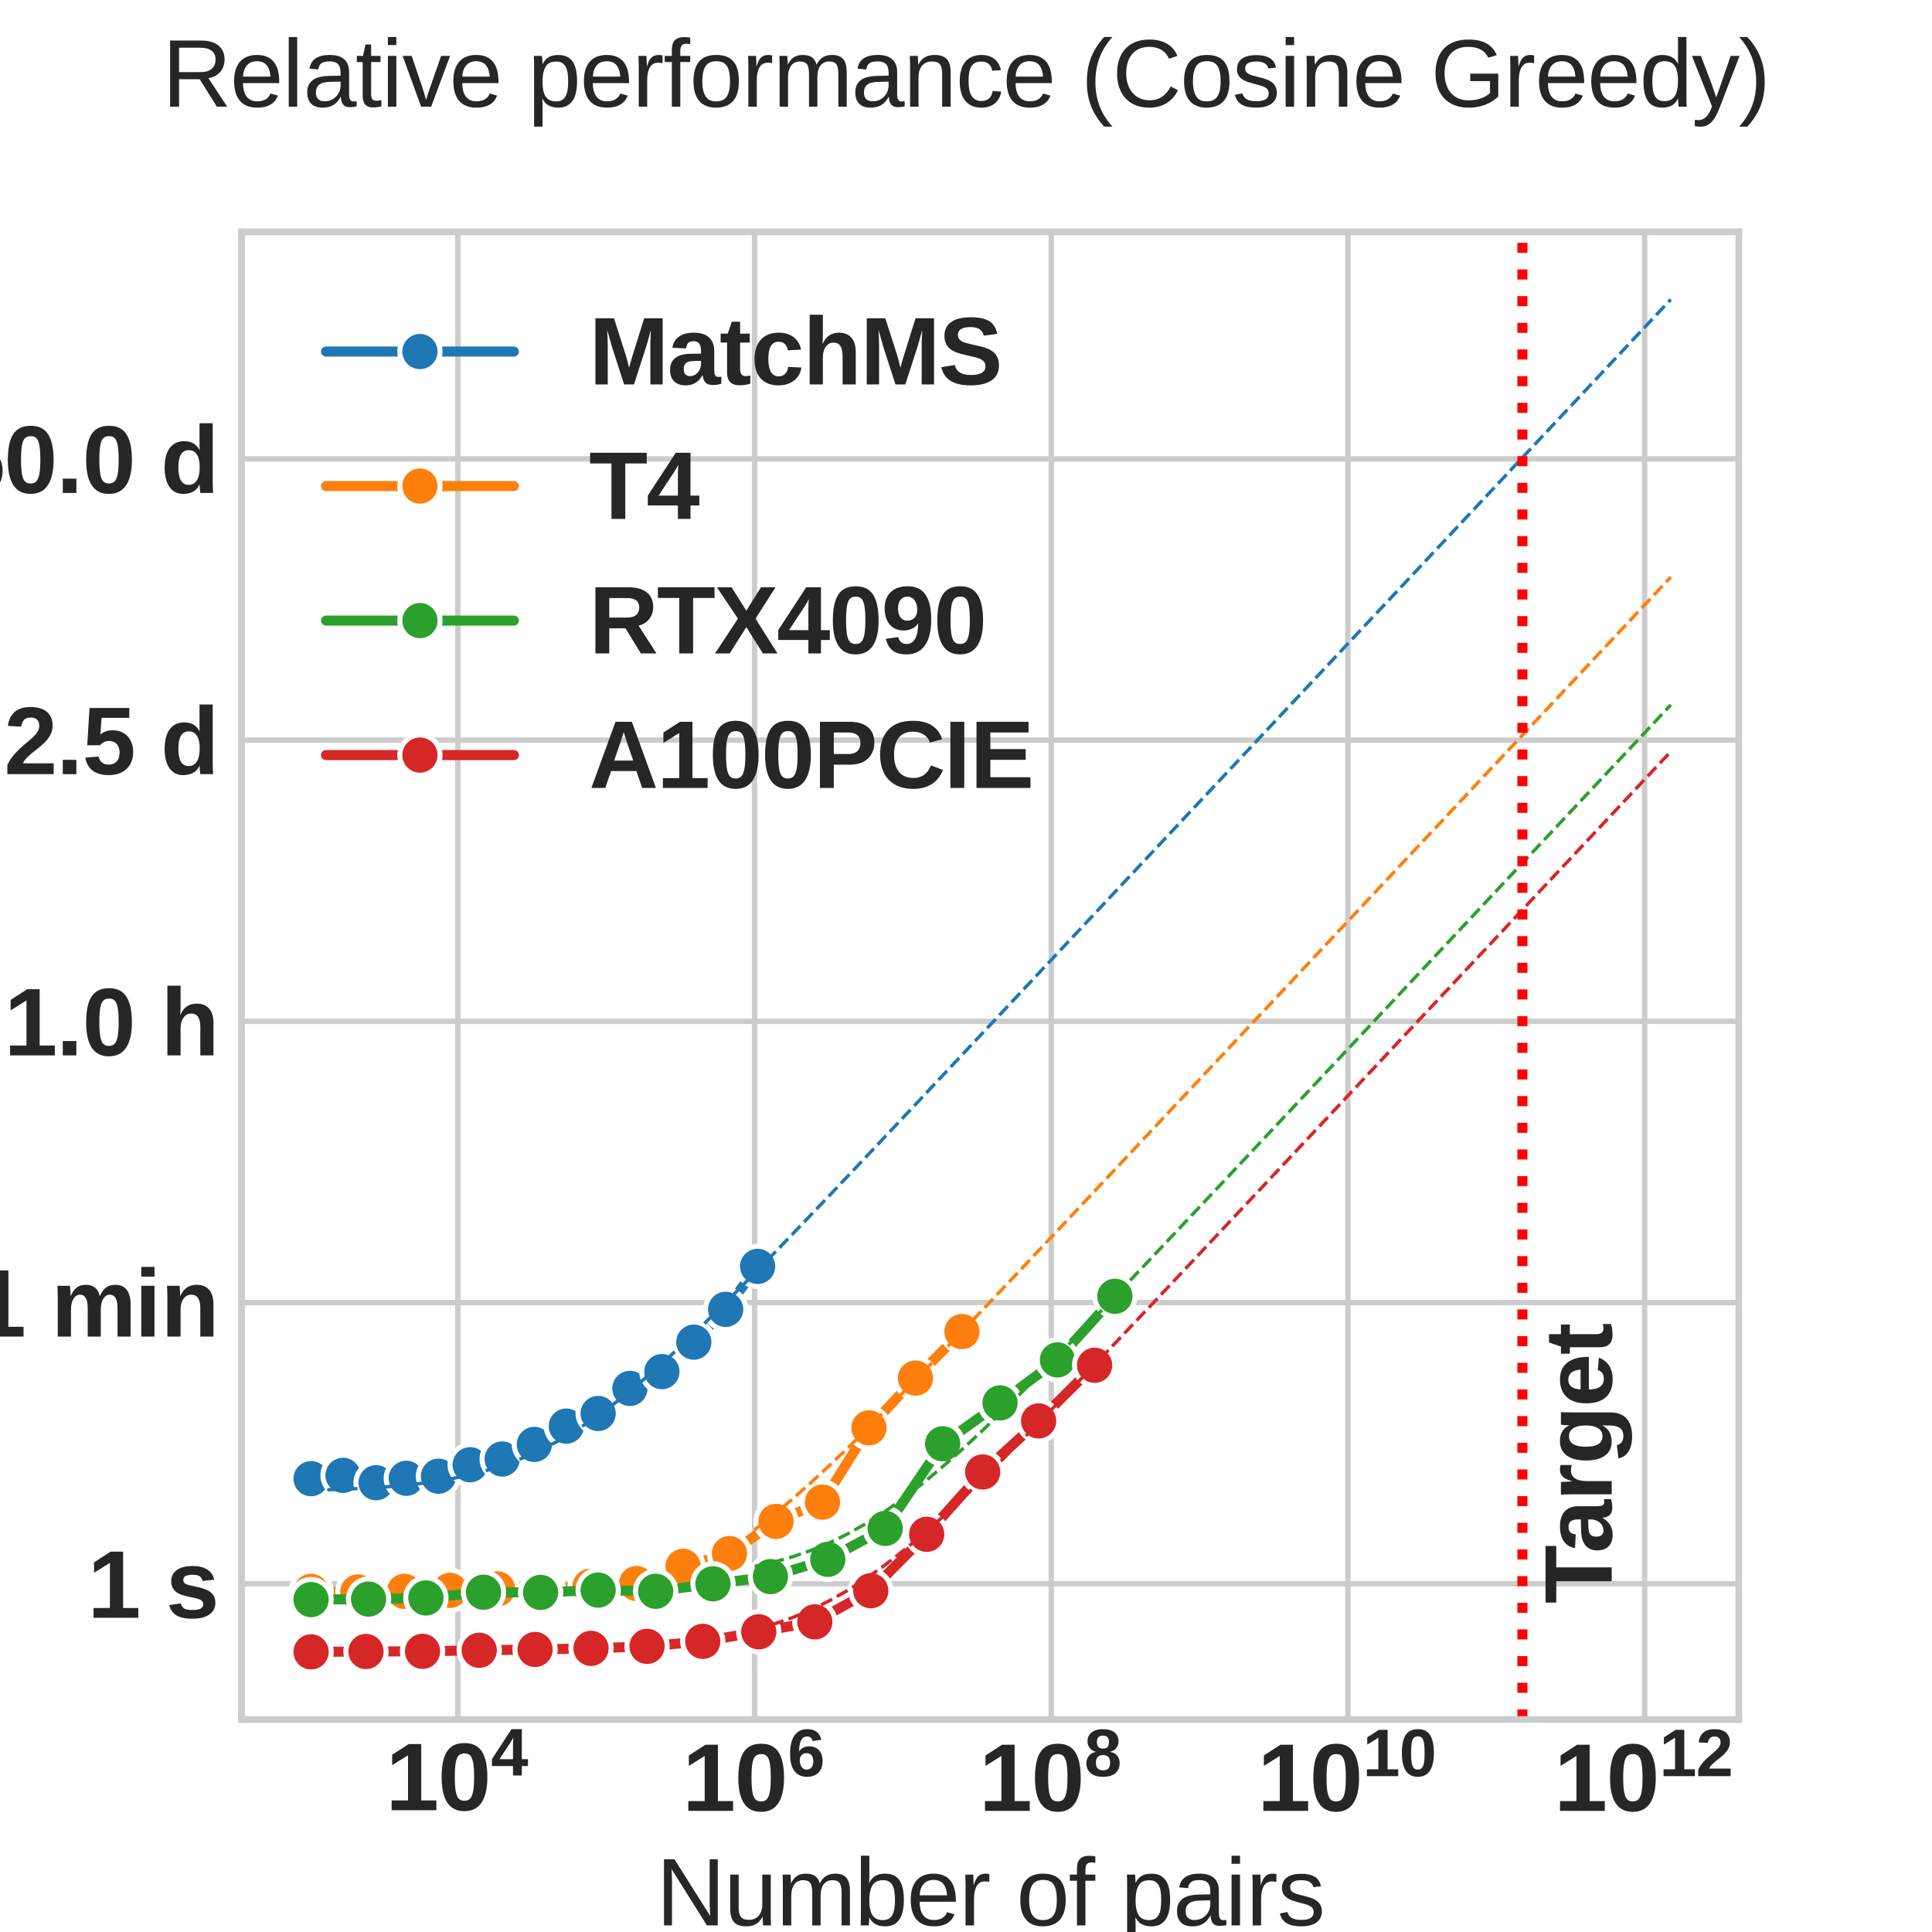 <?xml version="1.0" encoding="utf-8" standalone="no"?>
<!DOCTYPE svg PUBLIC "-//W3C//DTD SVG 1.1//EN"
  "http://www.w3.org/Graphics/SVG/1.1/DTD/svg11.dtd">
<svg xmlns:xlink="http://www.w3.org/1999/xlink" width="288pt" height="288pt" viewBox="0 0 288 288" xmlns="http://www.w3.org/2000/svg" version="1.1">
 <defs>
  <style type="text/css">*{stroke-linejoin: round; stroke-linecap: butt}</style>
 </defs>
 <g id="figure_1">
  <g id="patch_1">
   <path d="M 0 288 
L 288 288 
L 288 0 
L 0 0 
z
" style="fill: #ffffff"/>
  </g>
  <g id="axes_1">
   <g id="patch_2">
    <path d="M 36 256.32 
L 259.2 256.32 
L 259.2 34.56 
L 36 34.56 
z
" style="fill: #ffffff"/>
   </g>
   <g id="matplotlib.axis_1">
    <g id="xtick_1">
     <g id="line2d_1">
      <path d="M 68.258 256.32 
L 68.258 34.56 
" clip-path="url(#pdc1a04ac79)" style="fill: none; stroke: #cccccc; stroke-width: 0.8; stroke-linecap: round"/>
     </g>
     <g id="line2d_2"/>
     <g id="text_1">
      <!-- $\mathdefault{10^{4}}$ -->
      <g style="fill: #262626" transform="translate(57.478 269.966) scale(0.14 -0.14)">
       <defs>
        <path id="LiberationSans-Bold-31" d="M 403 0 
L 403 653 
L 1494 653 
L 1494 3656 
L 438 2997 
L 438 3688 
L 1541 4403 
L 2372 4403 
L 2372 653 
L 3381 653 
L 3381 0 
L 403 0 
z
" transform="scale(0.016)"/>
        <path id="LiberationSans-Bold-30" d="M 3297 2203 
Q 3297 1088 2914 512 
Q 2531 -63 1766 -63 
Q 253 -63 253 2203 
Q 253 2994 418 3494 
Q 584 3994 915 4231 
Q 1247 4469 1791 4469 
Q 2572 4469 2934 3903 
Q 3297 3338 3297 2203 
z
M 2416 2203 
Q 2416 2813 2356 3150 
Q 2297 3488 2165 3634 
Q 2034 3781 1784 3781 
Q 1519 3781 1383 3632 
Q 1247 3484 1189 3148 
Q 1131 2813 1131 2203 
Q 1131 1600 1192 1261 
Q 1253 922 1386 775 
Q 1519 628 1772 628 
Q 2022 628 2158 783 
Q 2294 938 2355 1278 
Q 2416 1619 2416 2203 
z
" transform="scale(0.016)"/>
        <path id="LiberationSans-Bold-34" d="M 2938 897 
L 2938 0 
L 2100 0 
L 2100 897 
L 97 897 
L 97 1556 
L 1956 4403 
L 2938 4403 
L 2938 1550 
L 3525 1550 
L 3525 897 
L 2938 897 
z
M 2100 2991 
Q 2100 3159 2111 3356 
Q 2122 3553 2128 3609 
Q 2047 3434 1834 3103 
L 813 1550 
L 2100 1550 
L 2100 2991 
z
" transform="scale(0.016)"/>
       </defs>
       <use xlink:href="#LiberationSans-Bold-31" transform="translate(0 0.863)"/>
       <use xlink:href="#LiberationSans-Bold-30" transform="translate(55.615 0.863)"/>
       <use xlink:href="#LiberationSans-Bold-34" transform="translate(112.155 37.842) scale(0.7)"/>
      </g>
     </g>
    </g>
    <g id="xtick_2">
     <g id="line2d_3">
      <path d="M 112.484 256.32 
L 112.484 34.56 
" clip-path="url(#pdc1a04ac79)" style="fill: none; stroke: #cccccc; stroke-width: 0.8; stroke-linecap: round"/>
     </g>
     <g id="line2d_4"/>
     <g id="text_2">
      <!-- $\mathdefault{10^{6}}$ -->
      <g style="fill: #262626" transform="translate(101.704 269.966) scale(0.14 -0.14)">
       <defs>
        <path id="LiberationSans-Bold-36" d="M 3328 1441 
Q 3328 738 2934 337 
Q 2541 -63 1847 -63 
Q 1069 -63 651 482 
Q 234 1028 234 2100 
Q 234 3278 657 3873 
Q 1081 4469 1869 4469 
Q 2428 4469 2751 4222 
Q 3075 3975 3209 3456 
L 2381 3341 
Q 2263 3775 1850 3775 
Q 1497 3775 1295 3422 
Q 1094 3069 1094 2350 
Q 1234 2584 1484 2709 
Q 1734 2834 2050 2834 
Q 2641 2834 2984 2459 
Q 3328 2084 3328 1441 
z
M 2447 1416 
Q 2447 1791 2273 1989 
Q 2100 2188 1797 2188 
Q 1506 2188 1331 2002 
Q 1156 1816 1156 1509 
Q 1156 1125 1339 873 
Q 1522 622 1819 622 
Q 2116 622 2281 833 
Q 2447 1044 2447 1416 
z
" transform="scale(0.016)"/>
       </defs>
       <use xlink:href="#LiberationSans-Bold-31" transform="translate(0 0.141)"/>
       <use xlink:href="#LiberationSans-Bold-30" transform="translate(55.615 0.141)"/>
       <use xlink:href="#LiberationSans-Bold-36" transform="translate(112.155 37.12) scale(0.7)"/>
      </g>
     </g>
    </g>
    <g id="xtick_3">
     <g id="line2d_5">
      <path d="M 156.709 256.32 
L 156.709 34.56 
" clip-path="url(#pdc1a04ac79)" style="fill: none; stroke: #cccccc; stroke-width: 0.8; stroke-linecap: round"/>
     </g>
     <g id="line2d_6"/>
     <g id="text_3">
      <!-- $\mathdefault{10^{8}}$ -->
      <g style="fill: #262626" transform="translate(145.929 269.966) scale(0.14 -0.14)">
       <defs>
        <path id="LiberationSans-Bold-38" d="M 3363 1241 
Q 3363 622 2953 279 
Q 2544 -63 1784 -63 
Q 1031 -63 617 278 
Q 203 619 203 1234 
Q 203 1656 447 1945 
Q 691 2234 1100 2303 
L 1100 2316 
Q 744 2394 525 2669 
Q 306 2944 306 3303 
Q 306 3844 689 4156 
Q 1072 4469 1772 4469 
Q 2488 4469 2870 4164 
Q 3253 3859 3253 3297 
Q 3253 2938 3036 2666 
Q 2819 2394 2453 2322 
L 2453 2309 
Q 2878 2241 3120 1961 
Q 3363 1681 3363 1241 
z
M 2350 3250 
Q 2350 3563 2206 3708 
Q 2063 3853 1772 3853 
Q 1203 3853 1203 3250 
Q 1203 2619 1778 2619 
Q 2066 2619 2208 2766 
Q 2350 2913 2350 3250 
z
M 2453 1313 
Q 2453 2003 1766 2003 
Q 1447 2003 1276 1822 
Q 1106 1641 1106 1300 
Q 1106 913 1275 734 
Q 1444 556 1791 556 
Q 2131 556 2292 734 
Q 2453 913 2453 1313 
z
" transform="scale(0.016)"/>
       </defs>
       <use xlink:href="#LiberationSans-Bold-31" transform="translate(0 0.141)"/>
       <use xlink:href="#LiberationSans-Bold-30" transform="translate(55.615 0.141)"/>
       <use xlink:href="#LiberationSans-Bold-38" transform="translate(112.155 37.12) scale(0.7)"/>
      </g>
     </g>
    </g>
    <g id="xtick_4">
     <g id="line2d_7">
      <path d="M 200.935 256.32 
L 200.935 34.56 
" clip-path="url(#pdc1a04ac79)" style="fill: none; stroke: #cccccc; stroke-width: 0.8; stroke-linecap: round"/>
     </g>
     <g id="line2d_8"/>
     <g id="text_4">
      <!-- $\mathdefault{10^{10}}$ -->
      <g style="fill: #262626" transform="translate(187.425 269.966) scale(0.14 -0.14)">
       <use xlink:href="#LiberationSans-Bold-31" transform="translate(0 0.141)"/>
       <use xlink:href="#LiberationSans-Bold-30" transform="translate(55.615 0.141)"/>
       <use xlink:href="#LiberationSans-Bold-31" transform="translate(112.155 37.12) scale(0.7)"/>
       <use xlink:href="#LiberationSans-Bold-30" transform="translate(151.086 37.12) scale(0.7)"/>
      </g>
     </g>
    </g>
    <g id="xtick_5">
     <g id="line2d_9">
      <path d="M 245.161 256.32 
L 245.161 34.56 
" clip-path="url(#pdc1a04ac79)" style="fill: none; stroke: #cccccc; stroke-width: 0.8; stroke-linecap: round"/>
     </g>
     <g id="line2d_10"/>
     <g id="text_5">
      <!-- $\mathdefault{10^{12}}$ -->
      <g style="fill: #262626" transform="translate(231.651 269.966) scale(0.14 -0.14)">
       <defs>
        <path id="LiberationSans-Bold-32" d="M 222 0 
L 222 609 
Q 394 988 711 1347 
Q 1028 1706 1509 2097 
Q 1972 2472 2158 2715 
Q 2344 2959 2344 3194 
Q 2344 3769 1766 3769 
Q 1484 3769 1336 3617 
Q 1188 3466 1144 3163 
L 259 3213 
Q 334 3825 717 4147 
Q 1100 4469 1759 4469 
Q 2472 4469 2853 4144 
Q 3234 3819 3234 3231 
Q 3234 2922 3112 2672 
Q 2991 2422 2800 2211 
Q 2609 2000 2376 1815 
Q 2144 1631 1925 1456 
Q 1706 1281 1526 1103 
Q 1347 925 1259 722 
L 3303 722 
L 3303 0 
L 222 0 
z
" transform="scale(0.016)"/>
       </defs>
       <use xlink:href="#LiberationSans-Bold-31" transform="translate(0 0.141)"/>
       <use xlink:href="#LiberationSans-Bold-30" transform="translate(55.615 0.141)"/>
       <use xlink:href="#LiberationSans-Bold-31" transform="translate(112.155 37.12) scale(0.7)"/>
       <use xlink:href="#LiberationSans-Bold-32" transform="translate(151.086 37.12) scale(0.7)"/>
      </g>
     </g>
    </g>
    <g id="text_6">
     <!-- Number of pairs -->
     <g style="fill: #262626" transform="translate(97.807 287.016) scale(0.14 -0.14)">
      <defs>
       <path id="LiberationSans-4e" d="M 3381 0 
L 1025 3750 
Q 1031 3597 1041 3447 
Q 1047 3319 1051 3176 
Q 1056 3034 1056 2925 
L 1056 0 
L 525 0 
L 525 4403 
L 1219 4403 
L 3600 628 
Q 3591 781 3581 934 
Q 3575 1066 3569 1220 
Q 3563 1375 3563 1516 
L 3563 4403 
L 4100 4403 
L 4100 0 
L 3381 0 
z
" transform="scale(0.016)"/>
       <path id="LiberationSans-75" d="M 981 3381 
L 981 1238 
Q 981 991 1017 825 
Q 1053 659 1134 557 
Q 1216 456 1348 414 
Q 1481 372 1678 372 
Q 1878 372 2039 442 
Q 2200 513 2314 645 
Q 2428 778 2490 973 
Q 2553 1169 2553 1422 
L 2553 3381 
L 3116 3381 
L 3116 722 
Q 3116 616 3117 498 
Q 3119 381 3122 276 
Q 3125 172 3128 97 
Q 3131 22 3134 0 
L 2603 0 
Q 2600 16 2597 84 
Q 2594 153 2589 242 
Q 2584 331 2581 423 
Q 2578 516 2578 578 
L 2569 578 
Q 2488 431 2391 312 
Q 2294 194 2166 111 
Q 2038 28 1872 -17 
Q 1706 -63 1488 -63 
Q 1206 -63 1003 6 
Q 800 75 669 219 
Q 538 363 477 588 
Q 416 813 416 1128 
L 416 3381 
L 981 3381 
z
" transform="scale(0.016)"/>
       <path id="LiberationSans-6d" d="M 2400 0 
L 2400 2144 
Q 2400 2391 2369 2556 
Q 2338 2722 2264 2823 
Q 2191 2925 2072 2967 
Q 1953 3009 1781 3009 
Q 1603 3009 1459 2939 
Q 1316 2869 1214 2736 
Q 1113 2603 1058 2408 
Q 1003 2213 1003 1959 
L 1003 0 
L 444 0 
L 444 2659 
Q 444 2766 442 2883 
Q 441 3000 437 3104 
Q 434 3209 431 3284 
Q 428 3359 425 3381 
L 956 3381 
Q 959 3366 962 3297 
Q 966 3228 970 3139 
Q 975 3050 978 2958 
Q 981 2866 981 2803 
L 991 2803 
Q 1066 2950 1153 3069 
Q 1241 3188 1358 3270 
Q 1475 3353 1626 3398 
Q 1778 3444 1978 3444 
Q 2363 3444 2586 3291 
Q 2809 3138 2897 2803 
L 2906 2803 
Q 2981 2950 3075 3069 
Q 3169 3188 3294 3270 
Q 3419 3353 3575 3398 
Q 3731 3444 3931 3444 
Q 4188 3444 4373 3375 
Q 4559 3306 4678 3162 
Q 4797 3019 4853 2792 
Q 4909 2566 4909 2253 
L 4909 0 
L 4353 0 
L 4353 2144 
Q 4353 2391 4322 2556 
Q 4291 2722 4217 2823 
Q 4144 2925 4025 2967 
Q 3906 3009 3734 3009 
Q 3556 3009 3412 2942 
Q 3269 2875 3167 2744 
Q 3066 2613 3011 2416 
Q 2956 2219 2956 1959 
L 2956 0 
L 2400 0 
z
" transform="scale(0.016)"/>
       <path id="LiberationSans-62" d="M 3291 1706 
Q 3291 -63 2047 -63 
Q 1663 -63 1408 76 
Q 1153 216 994 525 
L 988 525 
Q 988 444 983 356 
Q 978 269 973 194 
Q 969 119 964 66 
Q 959 13 956 0 
L 413 0 
Q 416 28 419 95 
Q 422 163 425 256 
Q 428 350 429 462 
Q 431 575 431 697 
L 431 4638 
L 994 4638 
L 994 3316 
Q 994 3222 992 3136 
Q 991 3050 988 2984 
Q 984 2906 981 2838 
L 994 2838 
Q 1150 3163 1408 3303 
Q 1666 3444 2047 3444 
Q 2688 3444 2989 3012 
Q 3291 2581 3291 1706 
z
M 2700 1688 
Q 2700 2038 2656 2288 
Q 2613 2538 2516 2698 
Q 2419 2859 2269 2934 
Q 2119 3009 1903 3009 
Q 1681 3009 1511 2937 
Q 1341 2866 1227 2706 
Q 1113 2547 1053 2287 
Q 994 2028 994 1653 
Q 994 1291 1053 1044 
Q 1113 797 1227 642 
Q 1341 488 1509 420 
Q 1678 353 1897 353 
Q 2103 353 2253 425 
Q 2403 497 2503 656 
Q 2603 816 2651 1070 
Q 2700 1325 2700 1688 
z
" transform="scale(0.016)"/>
       <path id="LiberationSans-65" d="M 863 1572 
Q 863 1306 917 1082 
Q 972 859 1086 698 
Q 1200 538 1378 448 
Q 1556 359 1806 359 
Q 2172 359 2392 506 
Q 2613 653 2691 878 
L 3184 738 
Q 3131 597 3036 455 
Q 2941 313 2781 198 
Q 2622 84 2383 10 
Q 2144 -63 1806 -63 
Q 1056 -63 664 384 
Q 272 831 272 1713 
Q 272 2188 390 2517 
Q 509 2847 715 3053 
Q 922 3259 1197 3351 
Q 1472 3444 1784 3444 
Q 2209 3444 2495 3306 
Q 2781 3169 2954 2926 
Q 3128 2684 3201 2356 
Q 3275 2028 3275 1647 
L 3275 1572 
L 863 1572 
z
M 2694 2003 
Q 2647 2538 2422 2783 
Q 2197 3028 1775 3028 
Q 1634 3028 1479 2983 
Q 1325 2938 1194 2822 
Q 1063 2706 972 2507 
Q 881 2309 869 2003 
L 2694 2003 
z
" transform="scale(0.016)"/>
       <path id="LiberationSans-72" d="M 444 0 
L 444 2594 
Q 444 2700 442 2811 
Q 441 2922 437 3025 
Q 434 3128 431 3218 
Q 428 3309 425 3381 
L 956 3381 
Q 959 3309 964 3217 
Q 969 3125 973 3028 
Q 978 2931 979 2842 
Q 981 2753 981 2691 
L 994 2691 
Q 1053 2884 1120 3026 
Q 1188 3169 1278 3261 
Q 1369 3353 1494 3398 
Q 1619 3444 1797 3444 
Q 1866 3444 1928 3433 
Q 1991 3422 2025 3413 
L 2025 2897 
Q 1969 2913 1894 2920 
Q 1819 2928 1725 2928 
Q 1531 2928 1395 2840 
Q 1259 2753 1173 2598 
Q 1088 2444 1047 2230 
Q 1006 2016 1006 1763 
L 1006 0 
L 444 0 
z
" transform="scale(0.016)"/>
       <path id="LiberationSans-20" transform="scale(0.016)"/>
       <path id="LiberationSans-6f" d="M 3291 1694 
Q 3291 806 2900 371 
Q 2509 -63 1766 -63 
Q 1413 -63 1134 43 
Q 856 150 664 369 
Q 472 588 370 917 
Q 269 1247 269 1694 
Q 269 3444 1784 3444 
Q 2178 3444 2464 3334 
Q 2750 3225 2933 3006 
Q 3116 2788 3203 2459 
Q 3291 2131 3291 1694 
z
M 2700 1694 
Q 2700 2088 2639 2344 
Q 2578 2600 2461 2753 
Q 2344 2906 2175 2967 
Q 2006 3028 1794 3028 
Q 1578 3028 1404 2964 
Q 1231 2900 1109 2745 
Q 988 2591 923 2334 
Q 859 2078 859 1694 
Q 859 1300 928 1042 
Q 997 784 1117 631 
Q 1238 478 1402 415 
Q 1566 353 1759 353 
Q 1975 353 2150 414 
Q 2325 475 2447 628 
Q 2569 781 2634 1040 
Q 2700 1300 2700 1694 
z
" transform="scale(0.016)"/>
       <path id="LiberationSans-66" d="M 1128 2972 
L 1128 0 
L 566 0 
L 566 2972 
L 91 2972 
L 91 3381 
L 566 3381 
L 566 3763 
Q 566 3947 600 4105 
Q 634 4263 726 4380 
Q 819 4497 978 4564 
Q 1138 4631 1391 4631 
Q 1491 4631 1598 4622 
Q 1706 4613 1788 4594 
L 1788 4166 
Q 1734 4175 1664 4183 
Q 1594 4191 1538 4191 
Q 1413 4191 1333 4156 
Q 1253 4122 1208 4058 
Q 1163 3994 1145 3900 
Q 1128 3806 1128 3684 
L 1128 3381 
L 1788 3381 
L 1788 2972 
L 1128 2972 
z
" transform="scale(0.016)"/>
       <path id="LiberationSans-70" d="M 3291 1706 
Q 3291 1322 3228 997 
Q 3166 672 3020 437 
Q 2875 203 2636 70 
Q 2397 -63 2047 -63 
Q 1684 -63 1412 75 
Q 1141 213 997 525 
L 981 525 
Q 984 519 986 469 
Q 988 419 989 344 
Q 991 269 992 176 
Q 994 84 994 -6 
L 994 -1328 
L 431 -1328 
L 431 2691 
Q 431 2813 429 2925 
Q 428 3038 425 3130 
Q 422 3222 419 3287 
Q 416 3353 413 3381 
L 956 3381 
Q 959 3372 964 3315 
Q 969 3259 973 3179 
Q 978 3100 983 3009 
Q 988 2919 988 2838 
L 1000 2838 
Q 1078 3000 1178 3114 
Q 1278 3228 1406 3301 
Q 1534 3375 1692 3408 
Q 1850 3441 2047 3441 
Q 2397 3441 2636 3316 
Q 2875 3191 3020 2964 
Q 3166 2738 3228 2417 
Q 3291 2097 3291 1706 
z
M 2700 1694 
Q 2700 2006 2662 2250 
Q 2625 2494 2533 2662 
Q 2441 2831 2287 2918 
Q 2134 3006 1903 3006 
Q 1716 3006 1550 2953 
Q 1384 2900 1261 2750 
Q 1138 2600 1066 2336 
Q 994 2072 994 1650 
Q 994 1291 1053 1042 
Q 1113 794 1227 641 
Q 1341 488 1509 420 
Q 1678 353 1897 353 
Q 2131 353 2286 443 
Q 2441 534 2533 706 
Q 2625 878 2662 1126 
Q 2700 1375 2700 1694 
z
" transform="scale(0.016)"/>
       <path id="LiberationSans-61" d="M 1294 -63 
Q 784 -63 528 206 
Q 272 475 272 944 
Q 272 1278 398 1492 
Q 525 1706 729 1828 
Q 934 1950 1196 1997 
Q 1459 2044 1731 2050 
L 2491 2063 
L 2491 2247 
Q 2491 2456 2447 2603 
Q 2403 2750 2312 2840 
Q 2222 2931 2086 2973 
Q 1950 3016 1766 3016 
Q 1603 3016 1472 2992 
Q 1341 2969 1244 2908 
Q 1147 2847 1087 2742 
Q 1028 2638 1009 2478 
L 422 2531 
Q 453 2731 540 2898 
Q 628 3066 789 3187 
Q 950 3309 1192 3376 
Q 1434 3444 1778 3444 
Q 2416 3444 2737 3151 
Q 3059 2859 3059 2306 
L 3059 850 
Q 3059 600 3125 473 
Q 3191 347 3375 347 
Q 3422 347 3469 353 
Q 3516 359 3559 369 
L 3559 19 
Q 3453 -6 3348 -18 
Q 3244 -31 3125 -31 
Q 2966 -31 2852 11 
Q 2738 53 2666 139 
Q 2594 225 2556 351 
Q 2519 478 2509 647 
L 2491 647 
Q 2400 484 2292 353 
Q 2184 222 2040 130 
Q 1897 38 1714 -12 
Q 1531 -63 1294 -63 
z
M 1422 359 
Q 1691 359 1892 457 
Q 2094 556 2226 709 
Q 2359 863 2425 1044 
Q 2491 1225 2491 1391 
L 2491 1669 
L 1875 1656 
Q 1669 1653 1483 1626 
Q 1297 1600 1156 1522 
Q 1016 1444 933 1303 
Q 850 1163 850 934 
Q 850 659 998 509 
Q 1147 359 1422 359 
z
" transform="scale(0.016)"/>
       <path id="LiberationSans-69" d="M 428 4100 
L 428 4638 
L 991 4638 
L 991 4100 
L 428 4100 
z
M 428 0 
L 428 3381 
L 991 3381 
L 991 0 
L 428 0 
z
" transform="scale(0.016)"/>
       <path id="LiberationSans-73" d="M 2969 934 
Q 2969 697 2876 511 
Q 2784 325 2609 198 
Q 2434 72 2179 4 
Q 1925 -63 1597 -63 
Q 1303 -63 1067 -17 
Q 831 28 653 128 
Q 475 228 354 392 
Q 234 556 178 794 
L 675 891 
Q 747 619 972 492 
Q 1197 366 1597 366 
Q 1778 366 1929 391 
Q 2081 416 2190 477 
Q 2300 538 2361 639 
Q 2422 741 2422 891 
Q 2422 1044 2350 1142 
Q 2278 1241 2150 1306 
Q 2022 1372 1839 1420 
Q 1656 1469 1438 1528 
Q 1234 1581 1034 1647 
Q 834 1713 673 1820 
Q 513 1928 413 2087 
Q 313 2247 313 2488 
Q 313 2950 642 3192 
Q 972 3434 1603 3434 
Q 2163 3434 2492 3237 
Q 2822 3041 2909 2606 
L 2403 2544 
Q 2375 2675 2300 2764 
Q 2225 2853 2119 2908 
Q 2013 2963 1880 2986 
Q 1747 3009 1603 3009 
Q 1222 3009 1040 2893 
Q 859 2778 859 2544 
Q 859 2406 926 2317 
Q 994 2228 1114 2167 
Q 1234 2106 1403 2061 
Q 1572 2016 1775 1966 
Q 1909 1931 2050 1892 
Q 2191 1853 2323 1798 
Q 2456 1744 2573 1670 
Q 2691 1597 2778 1494 
Q 2866 1391 2917 1253 
Q 2969 1116 2969 934 
z
" transform="scale(0.016)"/>
      </defs>
      <use xlink:href="#LiberationSans-4e"/>
      <use xlink:href="#LiberationSans-75" x="72.217"/>
      <use xlink:href="#LiberationSans-6d" x="127.832"/>
      <use xlink:href="#LiberationSans-62" x="211.133"/>
      <use xlink:href="#LiberationSans-65" x="266.748"/>
      <use xlink:href="#LiberationSans-72" x="322.363"/>
      <use xlink:href="#LiberationSans-20" x="355.664"/>
      <use xlink:href="#LiberationSans-6f" x="383.447"/>
      <use xlink:href="#LiberationSans-66" x="439.062"/>
      <use xlink:href="#LiberationSans-20" x="466.846"/>
      <use xlink:href="#LiberationSans-70" x="494.629"/>
      <use xlink:href="#LiberationSans-61" x="550.244"/>
      <use xlink:href="#LiberationSans-69" x="605.859"/>
      <use xlink:href="#LiberationSans-72" x="628.076"/>
      <use xlink:href="#LiberationSans-73" x="661.377"/>
     </g>
    </g>
   </g>
   <g id="matplotlib.axis_2">
    <g id="ytick_1">
     <g id="line2d_11">
      <path d="M 36 236.09 
L 259.2 236.09 
" clip-path="url(#pdc1a04ac79)" style="fill: none; stroke: #cccccc; stroke-width: 0.8; stroke-linecap: round"/>
     </g>
     <g id="line2d_12"/>
     <g id="text_7">
      <!-- 1 s -->
      <g style="fill: #262626" transform="translate(13.04 241.163) scale(0.14 -0.14)">
       <defs>
        <path id="LiberationSans-Bold-20" transform="scale(0.016)"/>
        <path id="LiberationSans-Bold-73" d="M 3297 988 
Q 3297 497 2895 217 
Q 2494 -63 1784 -63 
Q 1088 -63 717 157 
Q 347 378 225 844 
L 997 959 
Q 1063 719 1223 619 
Q 1384 519 1784 519 
Q 2153 519 2322 612 
Q 2491 706 2491 906 
Q 2491 1069 2355 1164 
Q 2219 1259 1894 1325 
Q 1150 1472 890 1598 
Q 631 1725 495 1926 
Q 359 2128 359 2422 
Q 359 2906 732 3176 
Q 1106 3447 1791 3447 
Q 2394 3447 2761 3212 
Q 3128 2978 3219 2534 
L 2441 2453 
Q 2403 2659 2256 2761 
Q 2109 2863 1791 2863 
Q 1478 2863 1322 2783 
Q 1166 2703 1166 2516 
Q 1166 2369 1286 2283 
Q 1406 2197 1691 2141 
Q 2088 2059 2395 1973 
Q 2703 1888 2889 1769 
Q 3075 1650 3186 1464 
Q 3297 1278 3297 988 
z
" transform="scale(0.016)"/>
       </defs>
       <use xlink:href="#LiberationSans-Bold-31"/>
       <use xlink:href="#LiberationSans-Bold-20" x="55.615"/>
       <use xlink:href="#LiberationSans-Bold-73" x="83.398"/>
      </g>
     </g>
    </g>
    <g id="ytick_2">
     <g id="line2d_13">
      <path d="M 36 194.17 
L 259.2 194.17 
" clip-path="url(#pdc1a04ac79)" style="fill: none; stroke: #cccccc; stroke-width: 0.8; stroke-linecap: round"/>
     </g>
     <g id="line2d_14"/>
     <g id="text_8">
      <!-- 1 min -->
      <g style="fill: #262626" transform="translate(-4.064 199.243) scale(0.14 -0.14)">
       <defs>
        <path id="LiberationSans-Bold-6d" d="M 2438 0 
L 2438 1897 
Q 2438 2788 1925 2788 
Q 1659 2788 1492 2516 
Q 1325 2244 1325 1813 
L 1325 0 
L 447 0 
L 447 2625 
Q 447 2897 439 3070 
Q 431 3244 422 3381 
L 1259 3381 
Q 1269 3322 1284 3064 
Q 1300 2806 1300 2709 
L 1313 2709 
Q 1475 3097 1717 3272 
Q 1959 3447 2297 3447 
Q 3072 3447 3238 2709 
L 3256 2709 
Q 3428 3103 3668 3275 
Q 3909 3447 4281 3447 
Q 4775 3447 5034 3111 
Q 5294 2775 5294 2147 
L 5294 0 
L 4422 0 
L 4422 1897 
Q 4422 2788 3909 2788 
Q 3653 2788 3489 2539 
Q 3325 2291 3309 1853 
L 3309 0 
L 2438 0 
z
" transform="scale(0.016)"/>
        <path id="LiberationSans-Bold-69" d="M 447 3991 
L 447 4638 
L 1325 4638 
L 1325 3991 
L 447 3991 
z
M 447 0 
L 447 3381 
L 1325 3381 
L 1325 0 
L 447 0 
z
" transform="scale(0.016)"/>
        <path id="LiberationSans-Bold-6e" d="M 2638 0 
L 2638 1897 
Q 2638 2788 2034 2788 
Q 1716 2788 1520 2514 
Q 1325 2241 1325 1813 
L 1325 0 
L 447 0 
L 447 2625 
Q 447 2897 439 3070 
Q 431 3244 422 3381 
L 1259 3381 
Q 1269 3322 1284 3064 
Q 1300 2806 1300 2709 
L 1313 2709 
Q 1491 3097 1759 3272 
Q 2028 3447 2400 3447 
Q 2938 3447 3225 3115 
Q 3513 2784 3513 2147 
L 3513 0 
L 2638 0 
z
" transform="scale(0.016)"/>
       </defs>
       <use xlink:href="#LiberationSans-Bold-31"/>
       <use xlink:href="#LiberationSans-Bold-20" x="55.615"/>
       <use xlink:href="#LiberationSans-Bold-6d" x="83.398"/>
       <use xlink:href="#LiberationSans-Bold-69" x="172.314"/>
       <use xlink:href="#LiberationSans-Bold-6e" x="200.098"/>
      </g>
     </g>
    </g>
    <g id="ytick_3">
     <g id="line2d_15">
      <path d="M 36 152.25 
L 259.2 152.25 
" clip-path="url(#pdc1a04ac79)" style="fill: none; stroke: #cccccc; stroke-width: 0.8; stroke-linecap: round"/>
     </g>
     <g id="line2d_16"/>
     <g id="text_9">
      <!-- 1.0 h -->
      <g style="fill: #262626" transform="translate(0.6 157.323) scale(0.14 -0.14)">
       <defs>
        <path id="LiberationSans-Bold-2e" d="M 434 0 
L 434 953 
L 1338 953 
L 1338 0 
L 434 0 
z
" transform="scale(0.016)"/>
        <path id="LiberationSans-Bold-68" d="M 1313 2706 
Q 1491 3094 1759 3269 
Q 2028 3444 2400 3444 
Q 2938 3444 3225 3112 
Q 3513 2781 3513 2144 
L 3513 0 
L 2638 0 
L 2638 1894 
Q 2638 2784 2034 2784 
Q 1716 2784 1520 2511 
Q 1325 2238 1325 1809 
L 1325 0 
L 447 0 
L 447 4638 
L 1325 4638 
L 1325 3372 
Q 1325 3031 1300 2706 
L 1313 2706 
z
" transform="scale(0.016)"/>
       </defs>
       <use xlink:href="#LiberationSans-Bold-31"/>
       <use xlink:href="#LiberationSans-Bold-2e" x="55.615"/>
       <use xlink:href="#LiberationSans-Bold-30" x="83.398"/>
       <use xlink:href="#LiberationSans-Bold-20" x="139.014"/>
       <use xlink:href="#LiberationSans-Bold-68" x="166.797"/>
      </g>
     </g>
    </g>
    <g id="ytick_4">
     <g id="line2d_17">
      <path d="M 36 110.33 
L 259.2 110.33 
" clip-path="url(#pdc1a04ac79)" style="fill: none; stroke: #cccccc; stroke-width: 0.8; stroke-linecap: round"/>
     </g>
     <g id="line2d_18"/>
     <g id="text_10">
      <!-- 2.5 d -->
      <g style="fill: #262626" transform="translate(0.6 115.403) scale(0.14 -0.14)">
       <defs>
        <path id="LiberationSans-Bold-35" d="M 3381 1466 
Q 3381 766 2945 351 
Q 2509 -63 1750 -63 
Q 1088 -63 689 235 
Q 291 534 197 1100 
L 1075 1172 
Q 1144 891 1319 762 
Q 1494 634 1759 634 
Q 2088 634 2283 843 
Q 2478 1053 2478 1447 
Q 2478 1794 2293 2001 
Q 2109 2209 1778 2209 
Q 1413 2209 1181 1925 
L 325 1925 
L 478 4403 
L 3125 4403 
L 3125 3750 
L 1275 3750 
L 1203 2638 
Q 1522 2919 2000 2919 
Q 2628 2919 3004 2528 
Q 3381 2138 3381 1466 
z
" transform="scale(0.016)"/>
        <path id="LiberationSans-Bold-64" d="M 2638 0 
Q 2625 47 2608 236 
Q 2591 425 2591 550 
L 2578 550 
Q 2294 -63 1497 -63 
Q 906 -63 584 398 
Q 263 859 263 1688 
Q 263 2528 602 2986 
Q 941 3444 1563 3444 
Q 1922 3444 2183 3294 
Q 2444 3144 2584 2847 
L 2591 2847 
L 2584 3403 
L 2584 4638 
L 3463 4638 
L 3463 738 
Q 3463 425 3488 0 
L 2638 0 
z
M 2597 1709 
Q 2597 2256 2414 2551 
Q 2231 2847 1875 2847 
Q 1522 2847 1350 2561 
Q 1178 2275 1178 1688 
Q 1178 538 1869 538 
Q 2216 538 2406 842 
Q 2597 1147 2597 1709 
z
" transform="scale(0.016)"/>
       </defs>
       <use xlink:href="#LiberationSans-Bold-32"/>
       <use xlink:href="#LiberationSans-Bold-2e" x="55.615"/>
       <use xlink:href="#LiberationSans-Bold-35" x="83.398"/>
       <use xlink:href="#LiberationSans-Bold-20" x="139.014"/>
       <use xlink:href="#LiberationSans-Bold-64" x="166.797"/>
      </g>
     </g>
    </g>
    <g id="ytick_5">
     <g id="line2d_19">
      <path d="M 36 68.41 
L 259.2 68.41 
" clip-path="url(#pdc1a04ac79)" style="fill: none; stroke: #cccccc; stroke-width: 0.8; stroke-linecap: round"/>
     </g>
     <g id="line2d_20"/>
     <g id="text_11">
      <!-- 150.0 d -->
      <g style="fill: #262626" transform="translate(-14.971 73.483) scale(0.14 -0.14)">
       <use xlink:href="#LiberationSans-Bold-31"/>
       <use xlink:href="#LiberationSans-Bold-35" x="55.615"/>
       <use xlink:href="#LiberationSans-Bold-30" x="111.23"/>
       <use xlink:href="#LiberationSans-Bold-2e" x="166.846"/>
       <use xlink:href="#LiberationSans-Bold-30" x="194.629"/>
       <use xlink:href="#LiberationSans-Bold-20" x="250.244"/>
       <use xlink:href="#LiberationSans-Bold-64" x="278.027"/>
      </g>
     </g>
    </g>
    <g id="ytick_6">
     <g id="line2d_21"/>
    </g>
    <g id="ytick_7">
     <g id="line2d_22"/>
    </g>
    <g id="ytick_8">
     <g id="line2d_23"/>
    </g>
    <g id="ytick_9">
     <g id="line2d_24"/>
    </g>
    <g id="ytick_10">
     <g id="line2d_25"/>
    </g>
    <g id="ytick_11">
     <g id="line2d_26"/>
    </g>
    <g id="ytick_12">
     <g id="line2d_27"/>
    </g>
    <g id="ytick_13">
     <g id="line2d_28"/>
    </g>
    <g id="ytick_14">
     <g id="line2d_29"/>
    </g>
    <g id="ytick_15">
     <g id="line2d_30"/>
    </g>
    <g id="ytick_16">
     <g id="line2d_31"/>
    </g>
    <g id="ytick_17">
     <g id="line2d_32"/>
    </g>
    <g id="ytick_18">
     <g id="line2d_33"/>
    </g>
    <g id="ytick_19">
     <g id="line2d_34"/>
    </g>
    <g id="ytick_20">
     <g id="line2d_35"/>
    </g>
    <g id="ytick_21">
     <g id="line2d_36"/>
    </g>
    <g id="ytick_22">
     <g id="line2d_37"/>
    </g>
    <g id="ytick_23">
     <g id="line2d_38"/>
    </g>
    <g id="ytick_24">
     <g id="line2d_39"/>
    </g>
    <g id="ytick_25">
     <g id="line2d_40"/>
    </g>
    <g id="ytick_26">
     <g id="line2d_41"/>
    </g>
    <g id="ytick_27">
     <g id="line2d_42"/>
    </g>
    <g id="ytick_28">
     <g id="line2d_43"/>
    </g>
    <g id="ytick_29">
     <g id="line2d_44"/>
    </g>
    <g id="ytick_30">
     <g id="line2d_45"/>
    </g>
    <g id="ytick_31">
     <g id="line2d_46"/>
    </g>
    <g id="ytick_32">
     <g id="line2d_47"/>
    </g>
    <g id="ytick_33">
     <g id="line2d_48"/>
    </g>
    <g id="ytick_34">
     <g id="line2d_49"/>
    </g>
    <g id="ytick_35">
     <g id="line2d_50"/>
    </g>
    <g id="ytick_36">
     <g id="line2d_51"/>
    </g>
    <g id="ytick_37">
     <g id="line2d_52"/>
    </g>
    <g id="ytick_38">
     <g id="line2d_53"/>
    </g>
    <g id="ytick_39">
     <g id="line2d_54"/>
    </g>
    <g id="ytick_40">
     <g id="line2d_55"/>
    </g>
    <g id="ytick_41">
     <g id="line2d_56"/>
    </g>
    <g id="ytick_42">
     <g id="line2d_57"/>
    </g>
    <g id="ytick_43">
     <g id="line2d_58"/>
    </g>
    <g id="ytick_44">
     <g id="line2d_59"/>
    </g>
    <g id="ytick_45">
     <g id="line2d_60"/>
    </g>
    <g id="ytick_46">
     <g id="line2d_61"/>
    </g>
    <g id="ytick_47">
     <g id="line2d_62"/>
    </g>
    <g id="ytick_48">
     <g id="line2d_63"/>
    </g>
    <g id="ytick_49">
     <g id="line2d_64"/>
    </g>
    <g id="ytick_50">
     <g id="line2d_65"/>
    </g>
    <g id="ytick_51">
     <g id="line2d_66"/>
    </g>
    <g id="ytick_52">
     <g id="line2d_67"/>
    </g>
    <g id="ytick_53">
     <g id="line2d_68"/>
    </g>
    <g id="ytick_54">
     <g id="line2d_69"/>
    </g>
    <g id="ytick_55">
     <g id="line2d_70"/>
    </g>
    <g id="ytick_56">
     <g id="line2d_71"/>
    </g>
    <g id="ytick_57">
     <g id="line2d_72"/>
    </g>
    <g id="ytick_58">
     <g id="line2d_73"/>
    </g>
    <g id="ytick_59">
     <g id="line2d_74"/>
    </g>
    <g id="ytick_60">
     <g id="line2d_75"/>
    </g>
    <g id="ytick_61">
     <g id="line2d_76"/>
    </g>
    <g id="ytick_62">
     <g id="line2d_77"/>
    </g>
    <g id="ytick_63">
     <g id="line2d_78"/>
    </g>
    <g id="ytick_64">
     <g id="line2d_79"/>
    </g>
    <g id="ytick_65">
     <g id="line2d_80"/>
    </g>
    <g id="ytick_66">
     <g id="line2d_81"/>
    </g>
    <g id="ytick_67">
     <g id="line2d_82"/>
    </g>
    <g id="ytick_68">
     <g id="line2d_83"/>
    </g>
    <g id="ytick_69">
     <g id="line2d_84"/>
    </g>
    <g id="ytick_70">
     <g id="line2d_85"/>
    </g>
    <g id="ytick_71">
     <g id="line2d_86"/>
    </g>
    <g id="ytick_72">
     <g id="line2d_87"/>
    </g>
    <g id="ytick_73">
     <g id="line2d_88"/>
    </g>
    <g id="ytick_74">
     <g id="line2d_89"/>
    </g>
    <g id="ytick_75">
     <g id="line2d_90"/>
    </g>
    <g id="ytick_76">
     <g id="line2d_91"/>
    </g>
    <g id="ytick_77">
     <g id="line2d_92"/>
    </g>
    <g id="ytick_78">
     <g id="line2d_93"/>
    </g>
    <g id="ytick_79">
     <g id="line2d_94"/>
    </g>
    <g id="ytick_80">
     <g id="line2d_95"/>
    </g>
    <g id="ytick_81">
     <g id="line2d_96"/>
    </g>
    <g id="ytick_82">
     <g id="line2d_97"/>
    </g>
    <g id="ytick_83">
     <g id="line2d_98"/>
    </g>
    <g id="ytick_84">
     <g id="line2d_99"/>
    </g>
    <g id="ytick_85">
     <g id="line2d_100"/>
    </g>
    <g id="ytick_86">
     <g id="line2d_101"/>
    </g>
    <g id="ytick_87">
     <g id="line2d_102"/>
    </g>
    <g id="ytick_88">
     <g id="line2d_103"/>
    </g>
    <g id="ytick_89">
     <g id="line2d_104"/>
    </g>
    <g id="ytick_90">
     <g id="line2d_105"/>
    </g>
    <g id="ytick_91">
     <g id="line2d_106"/>
    </g>
    <g id="ytick_92">
     <g id="line2d_107"/>
    </g>
    <g id="ytick_93">
     <g id="line2d_108"/>
    </g>
    <g id="ytick_94">
     <g id="line2d_109"/>
    </g>
    <g id="ytick_95">
     <g id="line2d_110"/>
    </g>
    <g id="ytick_96">
     <g id="line2d_111"/>
    </g>
    <g id="ytick_97">
     <g id="line2d_112"/>
    </g>
    <g id="ytick_98">
     <g id="line2d_113"/>
    </g>
    <g id="ytick_99">
     <g id="line2d_114"/>
    </g>
    <g id="ytick_100">
     <g id="line2d_115"/>
    </g>
    <g id="ytick_101">
     <g id="line2d_116"/>
    </g>
    <g id="ytick_102">
     <g id="line2d_117"/>
    </g>
    <g id="ytick_103">
     <g id="line2d_118"/>
    </g>
    <g id="ytick_104">
     <g id="line2d_119"/>
    </g>
    <g id="ytick_105">
     <g id="line2d_120"/>
    </g>
    <g id="ytick_106">
     <g id="line2d_121"/>
    </g>
    <g id="ytick_107">
     <g id="line2d_122"/>
    </g>
    <g id="ytick_108">
     <g id="line2d_123"/>
    </g>
    <g id="ytick_109">
     <g id="line2d_124"/>
    </g>
    <g id="ytick_110">
     <g id="line2d_125"/>
    </g>
    <g id="ytick_111">
     <g id="line2d_126"/>
    </g>
    <g id="ytick_112">
     <g id="line2d_127"/>
    </g>
    <g id="ytick_113">
     <g id="line2d_128"/>
    </g>
    <g id="ytick_114">
     <g id="line2d_129"/>
    </g>
    <g id="ytick_115">
     <g id="line2d_130"/>
    </g>
    <g id="ytick_116">
     <g id="line2d_131"/>
    </g>
    <g id="ytick_117">
     <g id="line2d_132"/>
    </g>
    <g id="ytick_118">
     <g id="line2d_133"/>
    </g>
    <g id="ytick_119">
     <g id="line2d_134"/>
    </g>
    <g id="ytick_120">
     <g id="line2d_135"/>
    </g>
    <g id="ytick_121">
     <g id="line2d_136"/>
    </g>
    <g id="ytick_122">
     <g id="line2d_137"/>
    </g>
    <g id="ytick_123">
     <g id="line2d_138"/>
    </g>
    <g id="ytick_124">
     <g id="line2d_139"/>
    </g>
    <g id="ytick_125">
     <g id="line2d_140"/>
    </g>
    <g id="ytick_126">
     <g id="line2d_141"/>
    </g>
    <g id="ytick_127">
     <g id="line2d_142"/>
    </g>
    <g id="ytick_128">
     <g id="line2d_143"/>
    </g>
    <g id="ytick_129">
     <g id="line2d_144"/>
    </g>
    <g id="ytick_130">
     <g id="line2d_145"/>
    </g>
    <g id="ytick_131">
     <g id="line2d_146"/>
    </g>
    <g id="ytick_132">
     <g id="line2d_147"/>
    </g>
    <g id="ytick_133">
     <g id="line2d_148"/>
    </g>
    <g id="ytick_134">
     <g id="line2d_149"/>
    </g>
    <g id="ytick_135">
     <g id="line2d_150"/>
    </g>
    <g id="ytick_136">
     <g id="line2d_151"/>
    </g>
    <g id="ytick_137">
     <g id="line2d_152"/>
    </g>
    <g id="ytick_138">
     <g id="line2d_153"/>
    </g>
    <g id="ytick_139">
     <g id="line2d_154"/>
    </g>
    <g id="ytick_140">
     <g id="line2d_155"/>
    </g>
    <g id="ytick_141">
     <g id="line2d_156"/>
    </g>
    <g id="ytick_142">
     <g id="line2d_157"/>
    </g>
    <g id="ytick_143">
     <g id="line2d_158"/>
    </g>
    <g id="ytick_144">
     <g id="line2d_159"/>
    </g>
    <g id="ytick_145">
     <g id="line2d_160"/>
    </g>
    <g id="ytick_146">
     <g id="line2d_161"/>
    </g>
    <g id="ytick_147">
     <g id="line2d_162"/>
    </g>
    <g id="ytick_148">
     <g id="line2d_163"/>
    </g>
    <g id="ytick_149">
     <g id="line2d_164"/>
    </g>
    <g id="ytick_150">
     <g id="line2d_165"/>
    </g>
    <g id="ytick_151">
     <g id="line2d_166"/>
    </g>
    <g id="ytick_152">
     <g id="line2d_167"/>
    </g>
    <g id="ytick_153">
     <g id="line2d_168"/>
    </g>
    <g id="ytick_154">
     <g id="line2d_169"/>
    </g>
    <g id="ytick_155">
     <g id="line2d_170"/>
    </g>
    <g id="ytick_156">
     <g id="line2d_171"/>
    </g>
    <g id="ytick_157">
     <g id="line2d_172"/>
    </g>
    <g id="ytick_158">
     <g id="line2d_173"/>
    </g>
    <g id="ytick_159">
     <g id="line2d_174"/>
    </g>
    <g id="ytick_160">
     <g id="line2d_175"/>
    </g>
    <g id="ytick_161">
     <g id="line2d_176"/>
    </g>
    <g id="ytick_162">
     <g id="line2d_177"/>
    </g>
    <g id="ytick_163">
     <g id="line2d_178"/>
    </g>
    <g id="ytick_164">
     <g id="line2d_179"/>
    </g>
    <g id="ytick_165">
     <g id="line2d_180"/>
    </g>
    <g id="ytick_166">
     <g id="line2d_181"/>
    </g>
    <g id="ytick_167">
     <g id="line2d_182"/>
    </g>
    <g id="ytick_168">
     <g id="line2d_183"/>
    </g>
    <g id="ytick_169">
     <g id="line2d_184"/>
    </g>
    <g id="ytick_170">
     <g id="line2d_185"/>
    </g>
    <g id="ytick_171">
     <g id="line2d_186"/>
    </g>
    <g id="ytick_172">
     <g id="line2d_187"/>
    </g>
    <g id="ytick_173">
     <g id="line2d_188"/>
    </g>
    <g id="ytick_174">
     <g id="line2d_189"/>
    </g>
    <g id="ytick_175">
     <g id="line2d_190"/>
    </g>
    <g id="ytick_176">
     <g id="line2d_191"/>
    </g>
    <g id="ytick_177">
     <g id="line2d_192"/>
    </g>
    <g id="ytick_178">
     <g id="line2d_193"/>
    </g>
    <g id="ytick_179">
     <g id="line2d_194"/>
    </g>
    <g id="ytick_180">
     <g id="line2d_195"/>
    </g>
    <g id="ytick_181">
     <g id="line2d_196"/>
    </g>
    <g id="ytick_182">
     <g id="line2d_197"/>
    </g>
    <g id="ytick_183">
     <g id="line2d_198"/>
    </g>
    <g id="ytick_184">
     <g id="line2d_199"/>
    </g>
    <g id="ytick_185">
     <g id="line2d_200"/>
    </g>
    <g id="ytick_186">
     <g id="line2d_201"/>
    </g>
    <g id="ytick_187">
     <g id="line2d_202"/>
    </g>
    <g id="ytick_188">
     <g id="line2d_203"/>
    </g>
    <g id="ytick_189">
     <g id="line2d_204"/>
    </g>
    <g id="ytick_190">
     <g id="line2d_205"/>
    </g>
    <g id="ytick_191">
     <g id="line2d_206"/>
    </g>
    <g id="ytick_192">
     <g id="line2d_207"/>
    </g>
    <g id="ytick_193">
     <g id="line2d_208"/>
    </g>
    <g id="ytick_194">
     <g id="line2d_209"/>
    </g>
    <g id="ytick_195">
     <g id="line2d_210"/>
    </g>
    <g id="ytick_196">
     <g id="line2d_211"/>
    </g>
    <g id="ytick_197">
     <g id="line2d_212"/>
    </g>
    <g id="ytick_198">
     <g id="line2d_213"/>
    </g>
    <g id="ytick_199">
     <g id="line2d_214"/>
    </g>
    <g id="ytick_200">
     <g id="line2d_215"/>
    </g>
    <g id="ytick_201">
     <g id="line2d_216"/>
    </g>
    <g id="ytick_202">
     <g id="line2d_217"/>
    </g>
    <g id="ytick_203">
     <g id="line2d_218"/>
    </g>
    <g id="ytick_204">
     <g id="line2d_219"/>
    </g>
    <g id="ytick_205">
     <g id="line2d_220"/>
    </g>
    <g id="ytick_206">
     <g id="line2d_221"/>
    </g>
    <g id="ytick_207">
     <g id="line2d_222"/>
    </g>
    <g id="ytick_208">
     <g id="line2d_223"/>
    </g>
    <g id="ytick_209">
     <g id="line2d_224"/>
    </g>
    <g id="ytick_210">
     <g id="line2d_225"/>
    </g>
    <g id="ytick_211">
     <g id="line2d_226"/>
    </g>
    <g id="ytick_212">
     <g id="line2d_227"/>
    </g>
    <g id="ytick_213">
     <g id="line2d_228"/>
    </g>
    <g id="ytick_214">
     <g id="line2d_229"/>
    </g>
    <g id="ytick_215">
     <g id="line2d_230"/>
    </g>
    <g id="ytick_216">
     <g id="line2d_231"/>
    </g>
    <g id="ytick_217">
     <g id="line2d_232"/>
    </g>
    <g id="ytick_218">
     <g id="line2d_233"/>
    </g>
    <g id="ytick_219">
     <g id="line2d_234"/>
    </g>
    <g id="ytick_220">
     <g id="line2d_235"/>
    </g>
    <g id="ytick_221">
     <g id="line2d_236"/>
    </g>
    <g id="ytick_222">
     <g id="line2d_237"/>
    </g>
    <g id="ytick_223">
     <g id="line2d_238"/>
    </g>
    <g id="ytick_224">
     <g id="line2d_239"/>
    </g>
    <g id="ytick_225">
     <g id="line2d_240"/>
    </g>
    <g id="ytick_226">
     <g id="line2d_241"/>
    </g>
    <g id="ytick_227">
     <g id="line2d_242"/>
    </g>
    <g id="ytick_228">
     <g id="line2d_243"/>
    </g>
    <g id="ytick_229">
     <g id="line2d_244"/>
    </g>
    <g id="ytick_230">
     <g id="line2d_245"/>
    </g>
    <g id="ytick_231">
     <g id="line2d_246"/>
    </g>
    <g id="ytick_232">
     <g id="line2d_247"/>
    </g>
    <g id="ytick_233">
     <g id="line2d_248"/>
    </g>
    <g id="ytick_234">
     <g id="line2d_249"/>
    </g>
    <g id="ytick_235">
     <g id="line2d_250"/>
    </g>
    <g id="ytick_236">
     <g id="line2d_251"/>
    </g>
    <g id="ytick_237">
     <g id="line2d_252"/>
    </g>
    <g id="ytick_238">
     <g id="line2d_253"/>
    </g>
    <g id="ytick_239">
     <g id="line2d_254"/>
    </g>
    <g id="ytick_240">
     <g id="line2d_255"/>
    </g>
    <g id="ytick_241">
     <g id="line2d_256"/>
    </g>
    <g id="ytick_242">
     <g id="line2d_257"/>
    </g>
    <g id="ytick_243">
     <g id="line2d_258"/>
    </g>
    <g id="ytick_244">
     <g id="line2d_259"/>
    </g>
    <g id="ytick_245">
     <g id="line2d_260"/>
    </g>
    <g id="ytick_246">
     <g id="line2d_261"/>
    </g>
    <g id="ytick_247">
     <g id="line2d_262"/>
    </g>
    <g id="ytick_248">
     <g id="line2d_263"/>
    </g>
    <g id="ytick_249">
     <g id="line2d_264"/>
    </g>
    <g id="ytick_250">
     <g id="line2d_265"/>
    </g>
    <g id="ytick_251">
     <g id="line2d_266"/>
    </g>
    <g id="ytick_252">
     <g id="line2d_267"/>
    </g>
    <g id="ytick_253">
     <g id="line2d_268"/>
    </g>
    <g id="ytick_254">
     <g id="line2d_269"/>
    </g>
    <g id="ytick_255">
     <g id="line2d_270"/>
    </g>
    <g id="ytick_256">
     <g id="line2d_271"/>
    </g>
    <g id="ytick_257">
     <g id="line2d_272"/>
    </g>
    <g id="ytick_258">
     <g id="line2d_273"/>
    </g>
    <g id="ytick_259">
     <g id="line2d_274"/>
    </g>
    <g id="ytick_260">
     <g id="line2d_275"/>
    </g>
    <g id="ytick_261">
     <g id="line2d_276"/>
    </g>
    <g id="ytick_262">
     <g id="line2d_277"/>
    </g>
    <g id="ytick_263">
     <g id="line2d_278"/>
    </g>
    <g id="ytick_264">
     <g id="line2d_279"/>
    </g>
    <g id="ytick_265">
     <g id="line2d_280"/>
    </g>
    <g id="ytick_266">
     <g id="line2d_281"/>
    </g>
    <g id="ytick_267">
     <g id="line2d_282"/>
    </g>
    <g id="ytick_268">
     <g id="line2d_283"/>
    </g>
    <g id="ytick_269">
     <g id="line2d_284"/>
    </g>
    <g id="ytick_270">
     <g id="line2d_285"/>
    </g>
    <g id="ytick_271">
     <g id="line2d_286"/>
    </g>
    <g id="ytick_272">
     <g id="line2d_287"/>
    </g>
    <g id="ytick_273">
     <g id="line2d_288"/>
    </g>
    <g id="ytick_274">
     <g id="line2d_289"/>
    </g>
    <g id="ytick_275">
     <g id="line2d_290"/>
    </g>
    <g id="ytick_276">
     <g id="line2d_291"/>
    </g>
    <g id="ytick_277">
     <g id="line2d_292"/>
    </g>
    <g id="ytick_278">
     <g id="line2d_293"/>
    </g>
    <g id="ytick_279">
     <g id="line2d_294"/>
    </g>
    <g id="ytick_280">
     <g id="line2d_295"/>
    </g>
    <g id="ytick_281">
     <g id="line2d_296"/>
    </g>
    <g id="ytick_282">
     <g id="line2d_297"/>
    </g>
    <g id="ytick_283">
     <g id="line2d_298"/>
    </g>
    <g id="ytick_284">
     <g id="line2d_299"/>
    </g>
    <g id="ytick_285">
     <g id="line2d_300"/>
    </g>
    <g id="ytick_286">
     <g id="line2d_301"/>
    </g>
    <g id="ytick_287">
     <g id="line2d_302"/>
    </g>
    <g id="ytick_288">
     <g id="line2d_303"/>
    </g>
    <g id="ytick_289">
     <g id="line2d_304"/>
    </g>
    <g id="ytick_290">
     <g id="line2d_305"/>
    </g>
    <g id="ytick_291">
     <g id="line2d_306"/>
    </g>
    <g id="ytick_292">
     <g id="line2d_307"/>
    </g>
    <g id="ytick_293">
     <g id="line2d_308"/>
    </g>
    <g id="ytick_294">
     <g id="line2d_309"/>
    </g>
    <g id="ytick_295">
     <g id="line2d_310"/>
    </g>
    <g id="ytick_296">
     <g id="line2d_311"/>
    </g>
    <g id="ytick_297">
     <g id="line2d_312"/>
    </g>
    <g id="ytick_298">
     <g id="line2d_313"/>
    </g>
    <g id="ytick_299">
     <g id="line2d_314"/>
    </g>
    <g id="ytick_300">
     <g id="line2d_315"/>
    </g>
    <g id="ytick_301">
     <g id="line2d_316"/>
    </g>
    <g id="ytick_302">
     <g id="line2d_317"/>
    </g>
    <g id="ytick_303">
     <g id="line2d_318"/>
    </g>
    <g id="ytick_304">
     <g id="line2d_319"/>
    </g>
    <g id="ytick_305">
     <g id="line2d_320"/>
    </g>
    <g id="ytick_306">
     <g id="line2d_321"/>
    </g>
    <g id="ytick_307">
     <g id="line2d_322"/>
    </g>
    <g id="ytick_308">
     <g id="line2d_323"/>
    </g>
    <g id="ytick_309">
     <g id="line2d_324"/>
    </g>
    <g id="ytick_310">
     <g id="line2d_325"/>
    </g>
    <g id="ytick_311">
     <g id="line2d_326"/>
    </g>
    <g id="ytick_312">
     <g id="line2d_327"/>
    </g>
    <g id="ytick_313">
     <g id="line2d_328"/>
    </g>
    <g id="ytick_314">
     <g id="line2d_329"/>
    </g>
    <g id="text_12">
     <!-- Compute time -->
     <g style="fill: #262626" transform="translate(-21.876 189.01) rotate(-90) scale(0.14 -0.14)">
      <defs>
       <path id="LiberationSans-43" d="M 2475 3981 
Q 2100 3981 1811 3856 
Q 1522 3731 1326 3500 
Q 1131 3269 1031 2944 
Q 931 2619 931 2222 
Q 931 1825 1039 1495 
Q 1147 1166 1348 928 
Q 1550 691 1842 559 
Q 2134 428 2500 428 
Q 2756 428 2967 495 
Q 3178 563 3348 684 
Q 3519 806 3653 973 
Q 3788 1141 3891 1344 
L 4378 1100 
Q 4259 853 4084 640 
Q 3909 428 3673 272 
Q 3438 116 3139 26 
Q 2841 -63 2472 -63 
Q 1938 -63 1536 107 
Q 1134 278 864 583 
Q 594 888 459 1306 
Q 325 1725 325 2222 
Q 325 2738 467 3153 
Q 609 3569 882 3861 
Q 1156 4153 1556 4311 
Q 1956 4469 2469 4469 
Q 3172 4469 3644 4194 
Q 4116 3919 4338 3378 
L 3772 3191 
Q 3709 3347 3603 3489 
Q 3497 3631 3337 3740 
Q 3178 3850 2964 3915 
Q 2750 3981 2475 3981 
z
" transform="scale(0.016)"/>
       <path id="LiberationSans-74" d="M 1731 25 
Q 1603 -9 1470 -29 
Q 1338 -50 1163 -50 
Q 488 -50 488 716 
L 488 2972 
L 97 2972 
L 97 3381 
L 509 3381 
L 675 4138 
L 1050 4138 
L 1050 3381 
L 1675 3381 
L 1675 2972 
L 1050 2972 
L 1050 838 
Q 1050 594 1129 495 
Q 1209 397 1406 397 
Q 1488 397 1564 409 
Q 1641 422 1731 441 
L 1731 25 
z
" transform="scale(0.016)"/>
      </defs>
      <use xlink:href="#LiberationSans-43"/>
      <use xlink:href="#LiberationSans-6f" x="72.217"/>
      <use xlink:href="#LiberationSans-6d" x="127.832"/>
      <use xlink:href="#LiberationSans-70" x="211.133"/>
      <use xlink:href="#LiberationSans-75" x="266.748"/>
      <use xlink:href="#LiberationSans-74" x="322.363"/>
      <use xlink:href="#LiberationSans-65" x="350.146"/>
      <use xlink:href="#LiberationSans-20" x="405.762"/>
      <use xlink:href="#LiberationSans-74" x="433.545"/>
      <use xlink:href="#LiberationSans-69" x="461.328"/>
      <use xlink:href="#LiberationSans-6d" x="483.545"/>
      <use xlink:href="#LiberationSans-65" x="566.846"/>
     </g>
    </g>
   </g>
   <g id="PolyCollection_1"/>
   <g id="PolyCollection_2"/>
   <g id="PolyCollection_3"/>
   <g id="PolyCollection_4"/>
   <g id="PolyCollection_5"/>
   <g id="PolyCollection_6"/>
   <g id="PolyCollection_7"/>
   <g id="PolyCollection_8"/>
   <g id="line2d_330">
    <path d="M 46.373 220.422 
L 51.133 219.928 
L 56.064 221.029 
L 60.566 220.364 
L 65.361 220.056 
L 70.089 218.346 
L 74.858 217.491 
L 79.654 215.318 
L 84.422 212.589 
L 89.166 210.703 
L 93.9 206.969 
L 98.665 204.465 
L 103.426 200.072 
L 108.174 195.182 
L 112.939 188.777 
" clip-path="url(#pdc1a04ac79)" style="fill: none; stroke: #1f77b4; stroke-width: 1.5; stroke-linecap: round"/>
    <defs>
     <path id="mbbfa7b12f0" d="M 0 3 
C 0.796 3 1.559 2.684 2.121 2.121 
C 2.684 1.559 3 0.796 3 0 
C 3 -0.796 2.684 -1.559 2.121 -2.121 
C 1.559 -2.684 0.796 -3 0 -3 
C -0.796 -3 -1.559 -2.684 -2.121 -2.121 
C -2.684 -1.559 -3 -0.796 -3 0 
C -3 0.796 -2.684 1.559 -2.121 2.121 
C -1.559 2.684 -0.796 3 0 3 
z
" style="stroke: #ffffff; stroke-width: 0.75"/>
    </defs>
    <g clip-path="url(#pdc1a04ac79)">
     <use xlink:href="#mbbfa7b12f0" x="46.373" y="220.422" style="fill: #1f77b4; stroke: #ffffff; stroke-width: 0.75"/>
     <use xlink:href="#mbbfa7b12f0" x="51.133" y="219.928" style="fill: #1f77b4; stroke: #ffffff; stroke-width: 0.75"/>
     <use xlink:href="#mbbfa7b12f0" x="56.064" y="221.029" style="fill: #1f77b4; stroke: #ffffff; stroke-width: 0.75"/>
     <use xlink:href="#mbbfa7b12f0" x="60.566" y="220.364" style="fill: #1f77b4; stroke: #ffffff; stroke-width: 0.75"/>
     <use xlink:href="#mbbfa7b12f0" x="65.361" y="220.056" style="fill: #1f77b4; stroke: #ffffff; stroke-width: 0.75"/>
     <use xlink:href="#mbbfa7b12f0" x="70.089" y="218.346" style="fill: #1f77b4; stroke: #ffffff; stroke-width: 0.75"/>
     <use xlink:href="#mbbfa7b12f0" x="74.858" y="217.491" style="fill: #1f77b4; stroke: #ffffff; stroke-width: 0.75"/>
     <use xlink:href="#mbbfa7b12f0" x="79.654" y="215.318" style="fill: #1f77b4; stroke: #ffffff; stroke-width: 0.75"/>
     <use xlink:href="#mbbfa7b12f0" x="84.422" y="212.589" style="fill: #1f77b4; stroke: #ffffff; stroke-width: 0.75"/>
     <use xlink:href="#mbbfa7b12f0" x="89.166" y="210.703" style="fill: #1f77b4; stroke: #ffffff; stroke-width: 0.75"/>
     <use xlink:href="#mbbfa7b12f0" x="93.9" y="206.969" style="fill: #1f77b4; stroke: #ffffff; stroke-width: 0.75"/>
     <use xlink:href="#mbbfa7b12f0" x="98.665" y="204.465" style="fill: #1f77b4; stroke: #ffffff; stroke-width: 0.75"/>
     <use xlink:href="#mbbfa7b12f0" x="103.426" y="200.072" style="fill: #1f77b4; stroke: #ffffff; stroke-width: 0.75"/>
     <use xlink:href="#mbbfa7b12f0" x="108.174" y="195.182" style="fill: #1f77b4; stroke: #ffffff; stroke-width: 0.75"/>
     <use xlink:href="#mbbfa7b12f0" x="112.939" y="188.777" style="fill: #1f77b4; stroke: #ffffff; stroke-width: 0.75"/>
    </g>
   </g>
   <g id="line2d_331">
    <path d="M 46.145 222.159 
L 50.286 222.036 
L 54.427 221.848 
L 58.568 221.565 
L 62.709 221.145 
L 66.85 220.53 
L 70.991 219.651 
L 75.132 218.429 
L 79.273 216.795 
L 83.414 214.7 
L 87.555 212.134 
L 91.696 209.129 
L 95.837 205.746 
L 99.978 202.062 
L 104.119 198.152 
L 108.26 194.079 
L 112.401 189.892 
L 116.542 185.628 
L 120.683 181.313 
L 124.824 176.963 
L 128.965 172.591 
L 133.106 168.204 
L 137.247 163.807 
L 141.388 159.404 
L 145.529 154.997 
L 149.671 150.587 
L 153.812 146.175 
L 157.953 141.762 
L 162.094 137.349 
L 166.235 132.935 
L 170.376 128.521 
L 174.517 124.106 
L 178.658 119.692 
L 182.799 115.277 
L 186.94 110.862 
L 191.081 106.448 
L 195.222 102.033 
L 199.363 97.618 
L 203.504 93.203 
L 207.645 88.788 
L 211.786 84.373 
L 215.927 79.959 
L 220.068 75.544 
L 224.209 71.129 
L 228.35 66.714 
L 232.491 62.299 
L 236.632 57.884 
L 240.773 53.47 
L 244.914 49.055 
L 249.055 44.64 
" clip-path="url(#pdc1a04ac79)" style="fill: none; stroke-dasharray: 1.85,0.8; stroke-dashoffset: 0; stroke: #1f77b4; stroke-width: 0.5"/>
   </g>
   <g id="line2d_332">
    <path d="M 46.373 237.224 
L 53.344 237.31 
L 60.277 237.215 
L 67.07 237.071 
L 74.164 236.854 
L 80.986 236.864 
L 87.965 236.471 
L 94.885 236.053 
L 101.822 233.493 
L 108.742 231.581 
L 115.679 226.788 
L 122.608 223.915 
L 129.538 212.843 
L 136.469 205.428 
L 143.396 198.495 
" clip-path="url(#pdc1a04ac79)" style="fill: none; stroke: #ff7f0e; stroke-width: 1.5; stroke-linecap: round"/>
    <defs>
     <path id="m3d5ce4e40d" d="M 0 3 
C 0.796 3 1.559 2.684 2.121 2.121 
C 2.684 1.559 3 0.796 3 0 
C 3 -0.796 2.684 -1.559 2.121 -2.121 
C 1.559 -2.684 0.796 -3 0 -3 
C -0.796 -3 -1.559 -2.684 -2.121 -2.121 
C -2.684 -1.559 -3 -0.796 -3 0 
C -3 0.796 -2.684 1.559 -2.121 2.121 
C -1.559 2.684 -0.796 3 0 3 
z
" style="stroke: #ffffff; stroke-width: 0.75"/>
    </defs>
    <g clip-path="url(#pdc1a04ac79)">
     <use xlink:href="#m3d5ce4e40d" x="46.373" y="237.224" style="fill: #ff7f0e; stroke: #ffffff; stroke-width: 0.75"/>
     <use xlink:href="#m3d5ce4e40d" x="53.344" y="237.31" style="fill: #ff7f0e; stroke: #ffffff; stroke-width: 0.75"/>
     <use xlink:href="#m3d5ce4e40d" x="60.277" y="237.215" style="fill: #ff7f0e; stroke: #ffffff; stroke-width: 0.75"/>
     <use xlink:href="#m3d5ce4e40d" x="67.07" y="237.071" style="fill: #ff7f0e; stroke: #ffffff; stroke-width: 0.75"/>
     <use xlink:href="#m3d5ce4e40d" x="74.164" y="236.854" style="fill: #ff7f0e; stroke: #ffffff; stroke-width: 0.75"/>
     <use xlink:href="#m3d5ce4e40d" x="80.986" y="236.864" style="fill: #ff7f0e; stroke: #ffffff; stroke-width: 0.75"/>
     <use xlink:href="#m3d5ce4e40d" x="87.965" y="236.471" style="fill: #ff7f0e; stroke: #ffffff; stroke-width: 0.75"/>
     <use xlink:href="#m3d5ce4e40d" x="94.885" y="236.053" style="fill: #ff7f0e; stroke: #ffffff; stroke-width: 0.75"/>
     <use xlink:href="#m3d5ce4e40d" x="101.822" y="233.493" style="fill: #ff7f0e; stroke: #ffffff; stroke-width: 0.75"/>
     <use xlink:href="#m3d5ce4e40d" x="108.742" y="231.581" style="fill: #ff7f0e; stroke: #ffffff; stroke-width: 0.75"/>
     <use xlink:href="#m3d5ce4e40d" x="115.679" y="226.788" style="fill: #ff7f0e; stroke: #ffffff; stroke-width: 0.75"/>
     <use xlink:href="#m3d5ce4e40d" x="122.608" y="223.915" style="fill: #ff7f0e; stroke: #ffffff; stroke-width: 0.75"/>
     <use xlink:href="#m3d5ce4e40d" x="129.538" y="212.843" style="fill: #ff7f0e; stroke: #ffffff; stroke-width: 0.75"/>
     <use xlink:href="#m3d5ce4e40d" x="136.469" y="205.428" style="fill: #ff7f0e; stroke: #ffffff; stroke-width: 0.75"/>
     <use xlink:href="#m3d5ce4e40d" x="143.396" y="198.495" style="fill: #ff7f0e; stroke: #ffffff; stroke-width: 0.75"/>
    </g>
   </g>
   <g id="line2d_333">
    <path d="M 112.484 228.03 
L 115.271 225.852 
L 118.058 223.516 
L 120.845 221.048 
L 123.632 218.469 
L 126.42 215.802 
L 129.207 213.065 
L 131.994 210.272 
L 134.781 207.436 
L 137.568 204.567 
L 140.355 201.673 
L 143.143 198.76 
L 145.93 195.832 
L 148.717 192.893 
L 151.504 189.947 
L 154.291 186.994 
L 157.078 184.036 
L 159.866 181.075 
L 162.653 178.111 
L 165.44 175.146 
L 168.227 172.179 
L 171.014 169.21 
L 173.801 166.241 
L 176.588 163.272 
L 179.376 160.302 
L 182.163 157.331 
L 184.95 154.36 
L 187.737 151.39 
L 190.524 148.419 
L 193.311 145.447 
L 196.099 142.476 
L 198.886 139.505 
L 201.673 136.534 
L 204.46 133.562 
L 207.247 130.591 
L 210.034 127.619 
L 212.822 124.648 
L 215.609 121.677 
L 218.396 118.705 
L 221.183 115.734 
L 223.97 112.762 
L 226.757 109.791 
L 229.544 106.819 
L 232.332 103.848 
L 235.119 100.876 
L 237.906 97.905 
L 240.693 94.934 
L 243.48 91.962 
L 246.267 88.991 
L 249.055 86.019 
" clip-path="url(#pdc1a04ac79)" style="fill: none; stroke-dasharray: 1.85,0.8; stroke-dashoffset: 0; stroke: #ff7f0e; stroke-width: 0.5"/>
   </g>
   <g id="line2d_334">
    <path d="M 46.373 238.448 
L 54.945 238.373 
L 63.486 238.203 
L 72.078 237.35 
L 80.586 237.381 
L 89.166 237.03 
L 97.735 237.209 
L 106.281 236.096 
L 114.848 235.021 
L 123.396 232.451 
L 131.955 227.834 
L 140.517 215.221 
L 149.075 209.126 
L 157.634 202.716 
L 166.192 193.235 
" clip-path="url(#pdc1a04ac79)" style="fill: none; stroke: #2ca02c; stroke-width: 1.5; stroke-linecap: round"/>
    <defs>
     <path id="m385acaa6b1" d="M 0 3 
C 0.796 3 1.559 2.684 2.121 2.121 
C 2.684 1.559 3 0.796 3 0 
C 3 -0.796 2.684 -1.559 2.121 -2.121 
C 1.559 -2.684 0.796 -3 0 -3 
C -0.796 -3 -1.559 -2.684 -2.121 -2.121 
C -2.684 -1.559 -3 -0.796 -3 0 
C -3 0.796 -2.684 1.559 -2.121 2.121 
C -1.559 2.684 -0.796 3 0 3 
z
" style="stroke: #ffffff; stroke-width: 0.75"/>
    </defs>
    <g clip-path="url(#pdc1a04ac79)">
     <use xlink:href="#m385acaa6b1" x="46.373" y="238.448" style="fill: #2ca02c; stroke: #ffffff; stroke-width: 0.75"/>
     <use xlink:href="#m385acaa6b1" x="54.945" y="238.373" style="fill: #2ca02c; stroke: #ffffff; stroke-width: 0.75"/>
     <use xlink:href="#m385acaa6b1" x="63.486" y="238.203" style="fill: #2ca02c; stroke: #ffffff; stroke-width: 0.75"/>
     <use xlink:href="#m385acaa6b1" x="72.078" y="237.35" style="fill: #2ca02c; stroke: #ffffff; stroke-width: 0.75"/>
     <use xlink:href="#m385acaa6b1" x="80.586" y="237.381" style="fill: #2ca02c; stroke: #ffffff; stroke-width: 0.75"/>
     <use xlink:href="#m385acaa6b1" x="89.166" y="237.03" style="fill: #2ca02c; stroke: #ffffff; stroke-width: 0.75"/>
     <use xlink:href="#m385acaa6b1" x="97.735" y="237.209" style="fill: #2ca02c; stroke: #ffffff; stroke-width: 0.75"/>
     <use xlink:href="#m385acaa6b1" x="106.281" y="236.096" style="fill: #2ca02c; stroke: #ffffff; stroke-width: 0.75"/>
     <use xlink:href="#m385acaa6b1" x="114.848" y="235.021" style="fill: #2ca02c; stroke: #ffffff; stroke-width: 0.75"/>
     <use xlink:href="#m385acaa6b1" x="123.396" y="232.451" style="fill: #2ca02c; stroke: #ffffff; stroke-width: 0.75"/>
     <use xlink:href="#m385acaa6b1" x="131.955" y="227.834" style="fill: #2ca02c; stroke: #ffffff; stroke-width: 0.75"/>
     <use xlink:href="#m385acaa6b1" x="140.517" y="215.221" style="fill: #2ca02c; stroke: #ffffff; stroke-width: 0.75"/>
     <use xlink:href="#m385acaa6b1" x="149.075" y="209.126" style="fill: #2ca02c; stroke: #ffffff; stroke-width: 0.75"/>
     <use xlink:href="#m385acaa6b1" x="157.634" y="202.716" style="fill: #2ca02c; stroke: #ffffff; stroke-width: 0.75"/>
     <use xlink:href="#m385acaa6b1" x="166.192" y="193.235" style="fill: #2ca02c; stroke: #ffffff; stroke-width: 0.75"/>
    </g>
   </g>
   <g id="line2d_335">
    <path d="M 112.484 233.503 
L 115.271 232.879 
L 118.058 232.099 
L 120.845 231.142 
L 123.632 229.988 
L 126.42 228.625 
L 129.207 227.047 
L 131.994 225.257 
L 134.781 223.269 
L 137.568 221.1 
L 140.355 218.773 
L 143.143 216.311 
L 145.93 213.739 
L 148.717 211.076 
L 151.504 208.342 
L 154.291 205.552 
L 157.078 202.718 
L 159.866 199.851 
L 162.653 196.958 
L 165.44 194.046 
L 168.227 191.119 
L 171.014 188.181 
L 173.801 185.235 
L 176.588 182.282 
L 179.376 179.325 
L 182.163 176.364 
L 184.95 173.4 
L 187.737 170.435 
L 190.524 167.468 
L 193.311 164.5 
L 196.099 161.531 
L 198.886 158.561 
L 201.673 155.591 
L 204.46 152.621 
L 207.247 149.65 
L 210.034 146.679 
L 212.822 143.708 
L 215.609 140.737 
L 218.396 137.766 
L 221.183 134.794 
L 223.97 131.823 
L 226.757 128.852 
L 229.544 125.88 
L 232.332 122.909 
L 235.119 119.937 
L 237.906 116.966 
L 240.693 113.995 
L 243.48 111.023 
L 246.267 108.052 
L 249.055 105.08 
" clip-path="url(#pdc1a04ac79)" style="fill: none; stroke-dasharray: 1.85,0.8; stroke-dashoffset: 0; stroke: #2ca02c; stroke-width: 0.5"/>
   </g>
   <g id="line2d_336">
    <path d="M 46.373 246.24 
L 54.557 246.185 
L 62.987 246.159 
L 71.437 246.004 
L 79.76 245.885 
L 88.103 245.717 
L 96.452 245.418 
L 104.763 244.675 
L 113.107 243.25 
L 121.463 241.77 
L 129.804 237.124 
L 138.145 228.713 
L 146.487 219.423 
L 154.828 211.815 
L 163.172 203.519 
" clip-path="url(#pdc1a04ac79)" style="fill: none; stroke: #d62728; stroke-width: 1.5; stroke-linecap: round"/>
    <defs>
     <path id="m0d77708eb5" d="M 0 3 
C 0.796 3 1.559 2.684 2.121 2.121 
C 2.684 1.559 3 0.796 3 0 
C 3 -0.796 2.684 -1.559 2.121 -2.121 
C 1.559 -2.684 0.796 -3 0 -3 
C -0.796 -3 -1.559 -2.684 -2.121 -2.121 
C -2.684 -1.559 -3 -0.796 -3 0 
C -3 0.796 -2.684 1.559 -2.121 2.121 
C -1.559 2.684 -0.796 3 0 3 
z
" style="stroke: #ffffff; stroke-width: 0.75"/>
    </defs>
    <g clip-path="url(#pdc1a04ac79)">
     <use xlink:href="#m0d77708eb5" x="46.373" y="246.24" style="fill: #d62728; stroke: #ffffff; stroke-width: 0.75"/>
     <use xlink:href="#m0d77708eb5" x="54.557" y="246.185" style="fill: #d62728; stroke: #ffffff; stroke-width: 0.75"/>
     <use xlink:href="#m0d77708eb5" x="62.987" y="246.159" style="fill: #d62728; stroke: #ffffff; stroke-width: 0.75"/>
     <use xlink:href="#m0d77708eb5" x="71.437" y="246.004" style="fill: #d62728; stroke: #ffffff; stroke-width: 0.75"/>
     <use xlink:href="#m0d77708eb5" x="79.76" y="245.885" style="fill: #d62728; stroke: #ffffff; stroke-width: 0.75"/>
     <use xlink:href="#m0d77708eb5" x="88.103" y="245.717" style="fill: #d62728; stroke: #ffffff; stroke-width: 0.75"/>
     <use xlink:href="#m0d77708eb5" x="96.452" y="245.418" style="fill: #d62728; stroke: #ffffff; stroke-width: 0.75"/>
     <use xlink:href="#m0d77708eb5" x="104.763" y="244.675" style="fill: #d62728; stroke: #ffffff; stroke-width: 0.75"/>
     <use xlink:href="#m0d77708eb5" x="113.107" y="243.25" style="fill: #d62728; stroke: #ffffff; stroke-width: 0.75"/>
     <use xlink:href="#m0d77708eb5" x="121.463" y="241.77" style="fill: #d62728; stroke: #ffffff; stroke-width: 0.75"/>
     <use xlink:href="#m0d77708eb5" x="129.804" y="237.124" style="fill: #d62728; stroke: #ffffff; stroke-width: 0.75"/>
     <use xlink:href="#m0d77708eb5" x="138.145" y="228.713" style="fill: #d62728; stroke: #ffffff; stroke-width: 0.75"/>
     <use xlink:href="#m0d77708eb5" x="146.487" y="219.423" style="fill: #d62728; stroke: #ffffff; stroke-width: 0.75"/>
     <use xlink:href="#m0d77708eb5" x="154.828" y="211.815" style="fill: #d62728; stroke: #ffffff; stroke-width: 0.75"/>
     <use xlink:href="#m0d77708eb5" x="163.172" y="203.519" style="fill: #d62728; stroke: #ffffff; stroke-width: 0.75"/>
    </g>
   </g>
   <g id="line2d_337">
    <path d="M 112.484 242.912 
L 115.271 242.126 
L 118.058 241.16 
L 120.845 239.997 
L 123.632 238.624 
L 126.42 237.036 
L 129.207 235.237 
L 131.994 233.24 
L 134.781 231.064 
L 137.568 228.73 
L 140.355 226.263 
L 143.143 223.686 
L 145.93 221.02 
L 148.717 218.283 
L 151.504 215.491 
L 154.291 212.655 
L 157.078 209.787 
L 159.866 206.893 
L 162.653 203.98 
L 165.44 201.053 
L 168.227 198.114 
L 171.014 195.168 
L 173.801 192.215 
L 176.588 189.257 
L 179.376 186.296 
L 182.163 183.332 
L 184.95 180.367 
L 187.737 177.4 
L 190.524 174.432 
L 193.311 171.463 
L 196.099 168.493 
L 198.886 165.523 
L 201.673 162.552 
L 204.46 159.582 
L 207.247 156.611 
L 210.034 153.64 
L 212.822 150.669 
L 215.609 147.697 
L 218.396 144.726 
L 221.183 141.755 
L 223.97 138.783 
L 226.757 135.812 
L 229.544 132.841 
L 232.332 129.869 
L 235.119 126.898 
L 237.906 123.926 
L 240.693 120.955 
L 243.48 117.983 
L 246.267 115.012 
L 249.055 112.041 
" clip-path="url(#pdc1a04ac79)" style="fill: none; stroke-dasharray: 1.85,0.8; stroke-dashoffset: 0; stroke: #d62728; stroke-width: 0.5"/>
   </g>
   <g id="line2d_338">
    <path d="M 226.942 256.32 
L 226.942 34.56 
" clip-path="url(#pdc1a04ac79)" style="fill: none; stroke-dasharray: 1.5,2.475; stroke-dashoffset: 0; stroke: #ff0000; stroke-width: 1.5"/>
   </g>
   <g id="patch_3">
    <path d="M 36 256.32 
L 36 34.56 
" style="fill: none; stroke: #cccccc; stroke-linejoin: miter; stroke-linecap: square"/>
   </g>
   <g id="patch_4">
    <path d="M 259.2 256.32 
L 259.2 34.56 
" style="fill: none; stroke: #cccccc; stroke-linejoin: miter; stroke-linecap: square"/>
   </g>
   <g id="patch_5">
    <path d="M 36 256.32 
L 259.2 256.32 
" style="fill: none; stroke: #cccccc; stroke-linejoin: miter; stroke-linecap: square"/>
   </g>
   <g id="patch_6">
    <path d="M 36 34.56 
L 259.2 34.56 
" style="fill: none; stroke: #cccccc; stroke-linejoin: miter; stroke-linecap: square"/>
   </g>
   <g id="text_13">
    <!-- Target -->
    <g style="fill: #262626" transform="translate(240.257 239.056) rotate(-90) scale(0.14 -0.14)">
     <defs>
      <path id="LiberationSans-Bold-54" d="M 2416 3691 
L 2416 0 
L 1494 0 
L 1494 3691 
L 72 3691 
L 72 4403 
L 3841 4403 
L 3841 3691 
L 2416 3691 
z
" transform="scale(0.016)"/>
      <path id="LiberationSans-Bold-61" d="M 1228 -63 
Q 738 -63 463 204 
Q 188 472 188 956 
Q 188 1481 530 1756 
Q 872 2031 1522 2038 
L 2250 2050 
L 2250 2222 
Q 2250 2553 2134 2714 
Q 2019 2875 1756 2875 
Q 1513 2875 1398 2764 
Q 1284 2653 1256 2397 
L 341 2441 
Q 425 2934 792 3189 
Q 1159 3444 1794 3444 
Q 2434 3444 2781 3128 
Q 3128 2813 3128 2231 
L 3128 1000 
Q 3128 716 3192 608 
Q 3256 500 3406 500 
Q 3506 500 3600 519 
L 3600 44 
Q 3522 25 3459 9 
Q 3397 -6 3334 -15 
Q 3272 -25 3201 -31 
Q 3131 -38 3038 -38 
Q 2706 -38 2548 125 
Q 2391 288 2359 603 
L 2341 603 
Q 1972 -63 1228 -63 
z
M 2250 1566 
L 1800 1559 
Q 1494 1547 1366 1492 
Q 1238 1438 1170 1325 
Q 1103 1213 1103 1025 
Q 1103 784 1214 667 
Q 1325 550 1509 550 
Q 1716 550 1886 662 
Q 2056 775 2153 973 
Q 2250 1172 2250 1394 
L 2250 1566 
z
" transform="scale(0.016)"/>
      <path id="LiberationSans-Bold-72" d="M 447 0 
L 447 2588 
Q 447 2866 439 3052 
Q 431 3238 422 3381 
L 1259 3381 
Q 1269 3325 1284 3039 
Q 1300 2753 1300 2659 
L 1313 2659 
Q 1441 3016 1541 3161 
Q 1641 3306 1778 3376 
Q 1916 3447 2122 3447 
Q 2291 3447 2394 3400 
L 2394 2666 
Q 2181 2713 2019 2713 
Q 1691 2713 1508 2447 
Q 1325 2181 1325 1659 
L 1325 0 
L 447 0 
z
" transform="scale(0.016)"/>
      <path id="LiberationSans-Bold-67" d="M 1863 -1356 
Q 1244 -1356 867 -1120 
Q 491 -884 403 -447 
L 1281 -344 
Q 1328 -547 1483 -662 
Q 1638 -778 1888 -778 
Q 2253 -778 2422 -553 
Q 2591 -328 2591 116 
L 2591 294 
L 2597 628 
L 2591 628 
Q 2300 6 1503 6 
Q 913 6 588 450 
Q 263 894 263 1719 
Q 263 2547 597 2997 
Q 931 3447 1569 3447 
Q 2306 3447 2591 2838 
L 2606 2838 
Q 2606 2947 2620 3134 
Q 2634 3322 2650 3381 
L 3481 3381 
Q 3463 3044 3463 2600 
L 3463 103 
Q 3463 -619 3053 -987 
Q 2644 -1356 1863 -1356 
z
M 2597 1738 
Q 2597 2259 2411 2551 
Q 2225 2844 1881 2844 
Q 1178 2844 1178 1719 
Q 1178 616 1875 616 
Q 2225 616 2411 908 
Q 2597 1200 2597 1738 
z
" transform="scale(0.016)"/>
      <path id="LiberationSans-Bold-65" d="M 1831 -63 
Q 1069 -63 659 389 
Q 250 841 250 1706 
Q 250 2544 665 2994 
Q 1081 3444 1844 3444 
Q 2572 3444 2956 2961 
Q 3341 2478 3341 1547 
L 3341 1522 
L 1172 1522 
Q 1172 1028 1355 776 
Q 1538 525 1875 525 
Q 2341 525 2463 928 
L 3291 856 
Q 2931 -63 1831 -63 
z
M 1831 2891 
Q 1522 2891 1355 2675 
Q 1188 2459 1178 2072 
L 2491 2072 
Q 2466 2481 2294 2686 
Q 2122 2891 1831 2891 
z
" transform="scale(0.016)"/>
      <path id="LiberationSans-Bold-74" d="M 1313 -56 
Q 925 -56 715 155 
Q 506 366 506 794 
L 506 2788 
L 78 2788 
L 78 3381 
L 550 3381 
L 825 4175 
L 1375 4175 
L 1375 3381 
L 2016 3381 
L 2016 2788 
L 1375 2788 
L 1375 1031 
Q 1375 784 1469 667 
Q 1563 550 1759 550 
Q 1863 550 2053 594 
L 2053 50 
Q 1728 -56 1313 -56 
z
" transform="scale(0.016)"/>
     </defs>
     <use xlink:href="#LiberationSans-Bold-54"/>
     <use xlink:href="#LiberationSans-Bold-61" x="53.709"/>
     <use xlink:href="#LiberationSans-Bold-72" x="109.324"/>
     <use xlink:href="#LiberationSans-Bold-67" x="148.24"/>
     <use xlink:href="#LiberationSans-Bold-65" x="209.324"/>
     <use xlink:href="#LiberationSans-Bold-74" x="264.939"/>
    </g>
   </g>
   <g id="legend_1">
    <g id="line2d_339">
     <path d="M 48.6 52.406 
L 62.6 52.406 
L 76.6 52.406 
" style="fill: none; stroke: #1f77b4; stroke-width: 1.5; stroke-linecap: round"/>
     <g>
      <use xlink:href="#mbbfa7b12f0" x="62.6" y="52.406" style="fill: #1f77b4; stroke: #ffffff; stroke-width: 0.75"/>
     </g>
    </g>
    <g id="text_14">
     <!-- MatchMS -->
     <g style="fill: #262626" transform="translate(87.8 57.306) scale(0.14 -0.14)">
      <defs>
       <path id="LiberationSans-Bold-4d" d="M 4084 0 
L 4084 2669 
Q 4084 2759 4086 2850 
Q 4088 2941 4116 3628 
Q 3894 2788 3788 2456 
L 2994 0 
L 2338 0 
L 1544 2456 
L 1209 3628 
Q 1247 2903 1247 2669 
L 1247 0 
L 428 0 
L 428 4403 
L 1663 4403 
L 2450 1941 
L 2519 1703 
L 2669 1113 
L 2866 1819 
L 3675 4403 
L 4903 4403 
L 4903 0 
L 4084 0 
z
" transform="scale(0.016)"/>
       <path id="LiberationSans-Bold-63" d="M 1856 -63 
Q 1088 -63 669 395 
Q 250 853 250 1672 
Q 250 2509 672 2976 
Q 1094 3444 1869 3444 
Q 2466 3444 2856 3144 
Q 3247 2844 3347 2316 
L 2463 2272 
Q 2425 2531 2275 2686 
Q 2125 2841 1850 2841 
Q 1172 2841 1172 1706 
Q 1172 538 1863 538 
Q 2113 538 2281 695 
Q 2450 853 2491 1166 
L 3372 1125 
Q 3325 778 3123 506 
Q 2922 234 2594 85 
Q 2266 -63 1856 -63 
z
" transform="scale(0.016)"/>
       <path id="LiberationSans-Bold-53" d="M 4019 1269 
Q 4019 622 3539 279 
Q 3059 -63 2131 -63 
Q 1284 -63 803 237 
Q 322 538 184 1147 
L 1075 1294 
Q 1166 944 1428 786 
Q 1691 628 2156 628 
Q 3122 628 3122 1216 
Q 3122 1403 3011 1525 
Q 2900 1647 2698 1728 
Q 2497 1809 1925 1925 
Q 1431 2041 1237 2111 
Q 1044 2181 887 2276 
Q 731 2372 622 2506 
Q 513 2641 452 2822 
Q 391 3003 391 3238 
Q 391 3834 839 4151 
Q 1288 4469 2144 4469 
Q 2963 4469 3373 4212 
Q 3784 3956 3903 3366 
L 3009 3244 
Q 2941 3528 2730 3672 
Q 2519 3816 2125 3816 
Q 1288 3816 1288 3291 
Q 1288 3119 1377 3009 
Q 1466 2900 1641 2823 
Q 1816 2747 2350 2631 
Q 2984 2497 3257 2383 
Q 3531 2269 3690 2117 
Q 3850 1966 3934 1755 
Q 4019 1544 4019 1269 
z
" transform="scale(0.016)"/>
      </defs>
      <use xlink:href="#LiberationSans-Bold-4d"/>
      <use xlink:href="#LiberationSans-Bold-61" x="83.301"/>
      <use xlink:href="#LiberationSans-Bold-74" x="138.916"/>
      <use xlink:href="#LiberationSans-Bold-63" x="172.217"/>
      <use xlink:href="#LiberationSans-Bold-68" x="227.832"/>
      <use xlink:href="#LiberationSans-Bold-4d" x="288.916"/>
      <use xlink:href="#LiberationSans-Bold-53" x="372.217"/>
     </g>
    </g>
    <g id="line2d_340">
     <path d="M 48.6 72.456 
L 62.6 72.456 
L 76.6 72.456 
" style="fill: none; stroke: #ff7f0e; stroke-width: 1.5; stroke-linecap: round"/>
     <g>
      <use xlink:href="#m3d5ce4e40d" x="62.6" y="72.456" style="fill: #ff7f0e; stroke: #ffffff; stroke-width: 0.75"/>
     </g>
    </g>
    <g id="text_15">
     <!-- T4 -->
     <g style="fill: #262626" transform="translate(87.8 77.356) scale(0.14 -0.14)">
      <use xlink:href="#LiberationSans-Bold-54"/>
      <use xlink:href="#LiberationSans-Bold-34" x="61.084"/>
     </g>
    </g>
    <g id="line2d_341">
     <path d="M 48.6 92.507 
L 62.6 92.507 
L 76.6 92.507 
" style="fill: none; stroke: #2ca02c; stroke-width: 1.5; stroke-linecap: round"/>
     <g>
      <use xlink:href="#m385acaa6b1" x="62.6" y="92.507" style="fill: #2ca02c; stroke: #ffffff; stroke-width: 0.75"/>
     </g>
    </g>
    <g id="text_16">
     <!-- RTX4090 -->
     <g style="fill: #262626" transform="translate(87.8 97.407) scale(0.14 -0.14)">
      <defs>
       <path id="LiberationSans-Bold-52" d="M 3453 0 
L 2431 1672 
L 1350 1672 
L 1350 0 
L 428 0 
L 428 4403 
L 2628 4403 
Q 3416 4403 3844 4064 
Q 4272 3725 4272 3091 
Q 4272 2628 4009 2292 
Q 3747 1956 3300 1850 
L 4491 0 
L 3453 0 
z
M 3344 3053 
Q 3344 3688 2531 3688 
L 1350 3688 
L 1350 2388 
L 2556 2388 
Q 2944 2388 3144 2563 
Q 3344 2738 3344 3053 
z
" transform="scale(0.016)"/>
       <path id="LiberationSans-Bold-58" d="M 3244 0 
L 2138 1753 
L 1031 0 
L 56 0 
L 1581 2316 
L 184 4403 
L 1159 4403 
L 2138 2847 
L 3116 4403 
L 4084 4403 
L 2747 2316 
L 4213 0 
L 3244 0 
z
" transform="scale(0.016)"/>
       <path id="LiberationSans-Bold-39" d="M 3322 2272 
Q 3322 1100 2894 518 
Q 2466 -63 1678 -63 
Q 1097 -63 767 185 
Q 438 434 300 972 
L 1125 1088 
Q 1247 628 1688 628 
Q 2056 628 2254 981 
Q 2453 1334 2459 2028 
Q 2341 1794 2070 1661 
Q 1800 1528 1488 1528 
Q 906 1528 564 1923 
Q 222 2319 222 2994 
Q 222 3688 623 4078 
Q 1025 4469 1759 4469 
Q 2550 4469 2936 3920 
Q 3322 3372 3322 2272 
z
M 2394 2888 
Q 2394 3297 2214 3539 
Q 2034 3781 1738 3781 
Q 1447 3781 1280 3570 
Q 1113 3359 1113 2988 
Q 1113 2622 1278 2401 
Q 1444 2181 1741 2181 
Q 2022 2181 2208 2373 
Q 2394 2566 2394 2888 
z
" transform="scale(0.016)"/>
      </defs>
      <use xlink:href="#LiberationSans-Bold-52"/>
      <use xlink:href="#LiberationSans-Bold-54" x="72.217"/>
      <use xlink:href="#LiberationSans-Bold-58" x="133.301"/>
      <use xlink:href="#LiberationSans-Bold-34" x="200"/>
      <use xlink:href="#LiberationSans-Bold-30" x="255.615"/>
      <use xlink:href="#LiberationSans-Bold-39" x="311.23"/>
      <use xlink:href="#LiberationSans-Bold-30" x="366.846"/>
     </g>
    </g>
    <g id="line2d_342">
     <path d="M 48.6 112.558 
L 62.6 112.558 
L 76.6 112.558 
" style="fill: none; stroke: #d62728; stroke-width: 1.5; stroke-linecap: round"/>
     <g>
      <use xlink:href="#m0d77708eb5" x="62.6" y="112.558" style="fill: #d62728; stroke: #ffffff; stroke-width: 0.75"/>
     </g>
    </g>
    <g id="text_17">
     <!-- A100PCIE -->
     <g style="fill: #262626" transform="translate(87.8 117.457) scale(0.14 -0.14)">
      <defs>
       <path id="LiberationSans-Bold-41" d="M 3541 0 
L 3150 1125 
L 1472 1125 
L 1081 0 
L 159 0 
L 1766 4403 
L 2853 4403 
L 4453 0 
L 3541 0 
z
M 2309 3725 
L 2291 3656 
Q 2259 3544 2215 3400 
Q 2172 3256 1678 1819 
L 2944 1819 
L 2509 3084 
L 2375 3509 
L 2309 3725 
z
" transform="scale(0.016)"/>
       <path id="LiberationSans-Bold-50" d="M 4050 3009 
Q 4050 2584 3856 2250 
Q 3663 1916 3302 1733 
Q 2941 1550 2444 1550 
L 1350 1550 
L 1350 0 
L 428 0 
L 428 4403 
L 2406 4403 
Q 3197 4403 3623 4039 
Q 4050 3675 4050 3009 
z
M 3122 2994 
Q 3122 3688 2303 3688 
L 1350 3688 
L 1350 2259 
L 2328 2259 
Q 2709 2259 2915 2448 
Q 3122 2638 3122 2994 
z
" transform="scale(0.016)"/>
       <path id="LiberationSans-Bold-43" d="M 2484 663 
Q 3319 663 3644 1500 
L 4447 1197 
Q 4188 559 3686 248 
Q 3184 -63 2484 -63 
Q 1422 -63 842 539 
Q 263 1141 263 2222 
Q 263 3306 822 3887 
Q 1381 4469 2444 4469 
Q 3219 4469 3706 4158 
Q 4194 3847 4391 3244 
L 3578 3022 
Q 3475 3353 3173 3548 
Q 2872 3744 2463 3744 
Q 1838 3744 1514 3356 
Q 1191 2969 1191 2222 
Q 1191 1463 1523 1063 
Q 1856 663 2484 663 
z
" transform="scale(0.016)"/>
       <path id="LiberationSans-Bold-49" d="M 428 0 
L 428 4403 
L 1350 4403 
L 1350 0 
L 428 0 
z
" transform="scale(0.016)"/>
       <path id="LiberationSans-Bold-45" d="M 428 0 
L 428 4403 
L 3891 4403 
L 3891 3691 
L 1350 3691 
L 1350 2584 
L 3700 2584 
L 3700 1872 
L 1350 1872 
L 1350 713 
L 4019 713 
L 4019 0 
L 428 0 
z
" transform="scale(0.016)"/>
      </defs>
      <use xlink:href="#LiberationSans-Bold-41"/>
      <use xlink:href="#LiberationSans-Bold-31" x="72.217"/>
      <use xlink:href="#LiberationSans-Bold-30" x="127.832"/>
      <use xlink:href="#LiberationSans-Bold-30" x="183.447"/>
      <use xlink:href="#LiberationSans-Bold-50" x="239.062"/>
      <use xlink:href="#LiberationSans-Bold-43" x="305.762"/>
      <use xlink:href="#LiberationSans-Bold-49" x="377.979"/>
      <use xlink:href="#LiberationSans-Bold-45" x="405.762"/>
     </g>
    </g>
   </g>
  </g>
  <g id="text_18">
   <!-- Relative performance (Cosine Greedy) -->
   <g style="fill: #262626" transform="translate(24.181 15.906) scale(0.14 -0.14)">
    <defs>
     <path id="LiberationSans-52" d="M 3638 0 
L 2494 1828 
L 1122 1828 
L 1122 0 
L 525 0 
L 525 4403 
L 2597 4403 
Q 2972 4403 3261 4317 
Q 3550 4231 3747 4068 
Q 3944 3906 4047 3672 
Q 4150 3438 4150 3144 
Q 4150 2934 4089 2731 
Q 4028 2528 3897 2359 
Q 3766 2191 3562 2069 
Q 3359 1947 3075 1897 
L 4325 0 
L 3638 0 
z
M 3550 3138 
Q 3550 3338 3481 3484 
Q 3413 3631 3281 3729 
Q 3150 3828 2962 3876 
Q 2775 3925 2538 3925 
L 1122 3925 
L 1122 2300 
L 2563 2300 
Q 2819 2300 3006 2364 
Q 3194 2428 3314 2540 
Q 3434 2653 3492 2806 
Q 3550 2959 3550 3138 
z
" transform="scale(0.016)"/>
     <path id="LiberationSans-6c" d="M 431 0 
L 431 4638 
L 994 4638 
L 994 0 
L 431 0 
z
" transform="scale(0.016)"/>
     <path id="LiberationSans-76" d="M 1916 0 
L 1250 0 
L 22 3381 
L 622 3381 
L 1366 1181 
Q 1388 1113 1417 1014 
Q 1447 916 1478 809 
Q 1509 703 1536 604 
Q 1563 506 1581 441 
Q 1600 506 1629 604 
Q 1659 703 1690 806 
Q 1722 909 1755 1007 
Q 1788 1106 1813 1175 
L 2581 3381 
L 3178 3381 
L 1916 0 
z
" transform="scale(0.016)"/>
     <path id="LiberationSans-6e" d="M 2578 0 
L 2578 2144 
Q 2578 2391 2542 2556 
Q 2506 2722 2425 2823 
Q 2344 2925 2211 2967 
Q 2078 3009 1881 3009 
Q 1681 3009 1520 2939 
Q 1359 2869 1245 2736 
Q 1131 2603 1068 2408 
Q 1006 2213 1006 1959 
L 1006 0 
L 444 0 
L 444 2659 
Q 444 2766 442 2883 
Q 441 3000 437 3104 
Q 434 3209 431 3284 
Q 428 3359 425 3381 
L 956 3381 
Q 959 3366 962 3297 
Q 966 3228 970 3139 
Q 975 3050 978 2958 
Q 981 2866 981 2803 
L 991 2803 
Q 1072 2950 1169 3069 
Q 1266 3188 1394 3270 
Q 1522 3353 1687 3398 
Q 1853 3444 2072 3444 
Q 2353 3444 2556 3375 
Q 2759 3306 2890 3162 
Q 3022 3019 3083 2792 
Q 3144 2566 3144 2253 
L 3144 0 
L 2578 0 
z
" transform="scale(0.016)"/>
     <path id="LiberationSans-63" d="M 859 1706 
Q 859 1416 901 1172 
Q 944 928 1044 751 
Q 1144 575 1308 478 
Q 1472 381 1713 381 
Q 2013 381 2214 543 
Q 2416 706 2463 1044 
L 3031 1006 
Q 3003 797 2909 603 
Q 2816 409 2655 262 
Q 2494 116 2262 26 
Q 2031 -63 1728 -63 
Q 1331 -63 1053 71 
Q 775 206 601 442 
Q 428 678 350 998 
Q 272 1319 272 1694 
Q 272 2034 328 2295 
Q 384 2556 486 2751 
Q 588 2947 725 3080 
Q 863 3213 1023 3292 
Q 1184 3372 1362 3408 
Q 1541 3444 1722 3444 
Q 2006 3444 2228 3366 
Q 2450 3288 2611 3152 
Q 2772 3016 2872 2831 
Q 2972 2647 3013 2434 
L 2434 2391 
Q 2391 2672 2212 2837 
Q 2034 3003 1706 3003 
Q 1466 3003 1305 2923 
Q 1144 2844 1044 2683 
Q 944 2522 901 2278 
Q 859 2034 859 1706 
z
" transform="scale(0.016)"/>
     <path id="LiberationSans-28" d="M 397 1663 
Q 397 2097 462 2494 
Q 528 2891 668 3256 
Q 809 3622 1028 3965 
Q 1247 4309 1550 4638 
L 2094 4638 
Q 1800 4309 1586 3964 
Q 1372 3619 1234 3251 
Q 1097 2884 1030 2487 
Q 963 2091 963 1656 
Q 963 1222 1030 825 
Q 1097 428 1234 59 
Q 1372 -309 1586 -653 
Q 1800 -997 2094 -1325 
L 1550 -1325 
Q 1247 -997 1028 -653 
Q 809 -309 668 56 
Q 528 422 462 817 
Q 397 1213 397 1650 
L 397 1663 
z
" transform="scale(0.016)"/>
     <path id="LiberationSans-47" d="M 322 2222 
Q 322 2738 461 3153 
Q 600 3569 876 3861 
Q 1153 4153 1562 4311 
Q 1972 4469 2513 4469 
Q 2919 4469 3225 4397 
Q 3531 4325 3756 4190 
Q 3981 4056 4137 3864 
Q 4294 3672 4403 3431 
L 3834 3263 
Q 3753 3425 3639 3558 
Q 3525 3691 3362 3784 
Q 3200 3878 2986 3929 
Q 2772 3981 2497 3981 
Q 2097 3981 1801 3856 
Q 1506 3731 1312 3500 
Q 1119 3269 1023 2944 
Q 928 2619 928 2222 
Q 928 1825 1031 1495 
Q 1134 1166 1337 927 
Q 1541 688 1842 555 
Q 2144 422 2541 422 
Q 2800 422 3019 465 
Q 3238 509 3414 579 
Q 3591 650 3725 736 
Q 3859 822 3950 909 
L 3950 1703 
L 2634 1703 
L 2634 2203 
L 4500 2203 
L 4500 684 
Q 4353 534 4154 398 
Q 3956 263 3709 159 
Q 3463 56 3169 -3 
Q 2875 -63 2541 -63 
Q 1984 -63 1568 107 
Q 1153 278 876 583 
Q 600 888 461 1306 
Q 322 1725 322 2222 
z
" transform="scale(0.016)"/>
     <path id="LiberationSans-64" d="M 2566 544 
Q 2409 219 2151 78 
Q 1894 -63 1513 -63 
Q 872 -63 570 368 
Q 269 800 269 1675 
Q 269 3444 1513 3444 
Q 1897 3444 2153 3303 
Q 2409 3163 2566 2856 
L 2572 2856 
Q 2572 2888 2570 2955 
Q 2569 3022 2567 3095 
Q 2566 3169 2566 3234 
Q 2566 3300 2566 3328 
L 2566 4638 
L 3128 4638 
L 3128 697 
Q 3128 575 3129 462 
Q 3131 350 3134 256 
Q 3138 163 3141 95 
Q 3144 28 3147 0 
L 2609 0 
Q 2603 31 2598 89 
Q 2594 147 2589 222 
Q 2584 297 2581 380 
Q 2578 463 2578 544 
L 2566 544 
z
M 859 1694 
Q 859 1344 903 1094 
Q 947 844 1044 683 
Q 1141 522 1291 447 
Q 1441 372 1656 372 
Q 1878 372 2048 444 
Q 2219 516 2333 677 
Q 2447 838 2506 1097 
Q 2566 1356 2566 1731 
Q 2566 2091 2506 2339 
Q 2447 2588 2331 2741 
Q 2216 2894 2048 2961 
Q 1881 3028 1663 3028 
Q 1456 3028 1306 2956 
Q 1156 2884 1056 2725 
Q 956 2566 907 2311 
Q 859 2056 859 1694 
z
" transform="scale(0.016)"/>
     <path id="LiberationSans-79" d="M 1888 0 
Q 1769 -306 1645 -551 
Q 1522 -797 1369 -970 
Q 1216 -1144 1028 -1236 
Q 841 -1328 597 -1328 
Q 491 -1328 400 -1322 
Q 309 -1316 209 -1294 
L 209 -872 
Q 269 -881 344 -886 
Q 419 -891 472 -891 
Q 719 -891 931 -706 
Q 1144 -522 1303 -119 
L 1356 16 
L 16 3381 
L 616 3381 
L 1328 1513 
Q 1359 1428 1407 1287 
Q 1456 1147 1504 1006 
Q 1553 866 1590 753 
Q 1628 641 1634 613 
Q 1644 647 1680 748 
Q 1716 850 1761 975 
Q 1806 1100 1853 1228 
Q 1900 1356 1931 1450 
L 2594 3381 
L 3188 3381 
L 1888 0 
z
" transform="scale(0.016)"/>
     <path id="LiberationSans-29" d="M 1734 1650 
Q 1734 1213 1668 817 
Q 1603 422 1462 56 
Q 1322 -309 1103 -653 
Q 884 -997 581 -1325 
L 38 -1325 
Q 331 -997 545 -653 
Q 759 -309 896 59 
Q 1034 428 1101 825 
Q 1169 1222 1169 1656 
Q 1169 2091 1101 2487 
Q 1034 2884 896 3251 
Q 759 3619 545 3964 
Q 331 4309 38 4638 
L 581 4638 
Q 884 4309 1103 3965 
Q 1322 3622 1462 3256 
Q 1603 2891 1668 2494 
Q 1734 2097 1734 1663 
L 1734 1650 
z
" transform="scale(0.016)"/>
    </defs>
    <use xlink:href="#LiberationSans-52"/>
    <use xlink:href="#LiberationSans-65" x="72.217"/>
    <use xlink:href="#LiberationSans-6c" x="127.832"/>
    <use xlink:href="#LiberationSans-61" x="150.049"/>
    <use xlink:href="#LiberationSans-74" x="205.664"/>
    <use xlink:href="#LiberationSans-69" x="233.447"/>
    <use xlink:href="#LiberationSans-76" x="255.664"/>
    <use xlink:href="#LiberationSans-65" x="305.664"/>
    <use xlink:href="#LiberationSans-20" x="361.279"/>
    <use xlink:href="#LiberationSans-70" x="389.062"/>
    <use xlink:href="#LiberationSans-65" x="444.678"/>
    <use xlink:href="#LiberationSans-72" x="500.293"/>
    <use xlink:href="#LiberationSans-66" x="533.594"/>
    <use xlink:href="#LiberationSans-6f" x="561.377"/>
    <use xlink:href="#LiberationSans-72" x="616.992"/>
    <use xlink:href="#LiberationSans-6d" x="650.293"/>
    <use xlink:href="#LiberationSans-61" x="733.594"/>
    <use xlink:href="#LiberationSans-6e" x="789.209"/>
    <use xlink:href="#LiberationSans-63" x="844.824"/>
    <use xlink:href="#LiberationSans-65" x="894.824"/>
    <use xlink:href="#LiberationSans-20" x="950.439"/>
    <use xlink:href="#LiberationSans-28" x="978.223"/>
    <use xlink:href="#LiberationSans-43" x="1011.523"/>
    <use xlink:href="#LiberationSans-6f" x="1083.74"/>
    <use xlink:href="#LiberationSans-73" x="1139.355"/>
    <use xlink:href="#LiberationSans-69" x="1189.355"/>
    <use xlink:href="#LiberationSans-6e" x="1211.572"/>
    <use xlink:href="#LiberationSans-65" x="1267.188"/>
    <use xlink:href="#LiberationSans-20" x="1322.803"/>
    <use xlink:href="#LiberationSans-47" x="1350.586"/>
    <use xlink:href="#LiberationSans-72" x="1428.369"/>
    <use xlink:href="#LiberationSans-65" x="1461.67"/>
    <use xlink:href="#LiberationSans-65" x="1517.285"/>
    <use xlink:href="#LiberationSans-64" x="1572.9"/>
    <use xlink:href="#LiberationSans-79" x="1628.516"/>
    <use xlink:href="#LiberationSans-29" x="1678.516"/>
   </g>
  </g>
 </g>
 <defs>
  <clipPath id="pdc1a04ac79">
   <rect x="36" y="34.56" width="223.2" height="221.76"/>
  </clipPath>
 </defs>
</svg>
